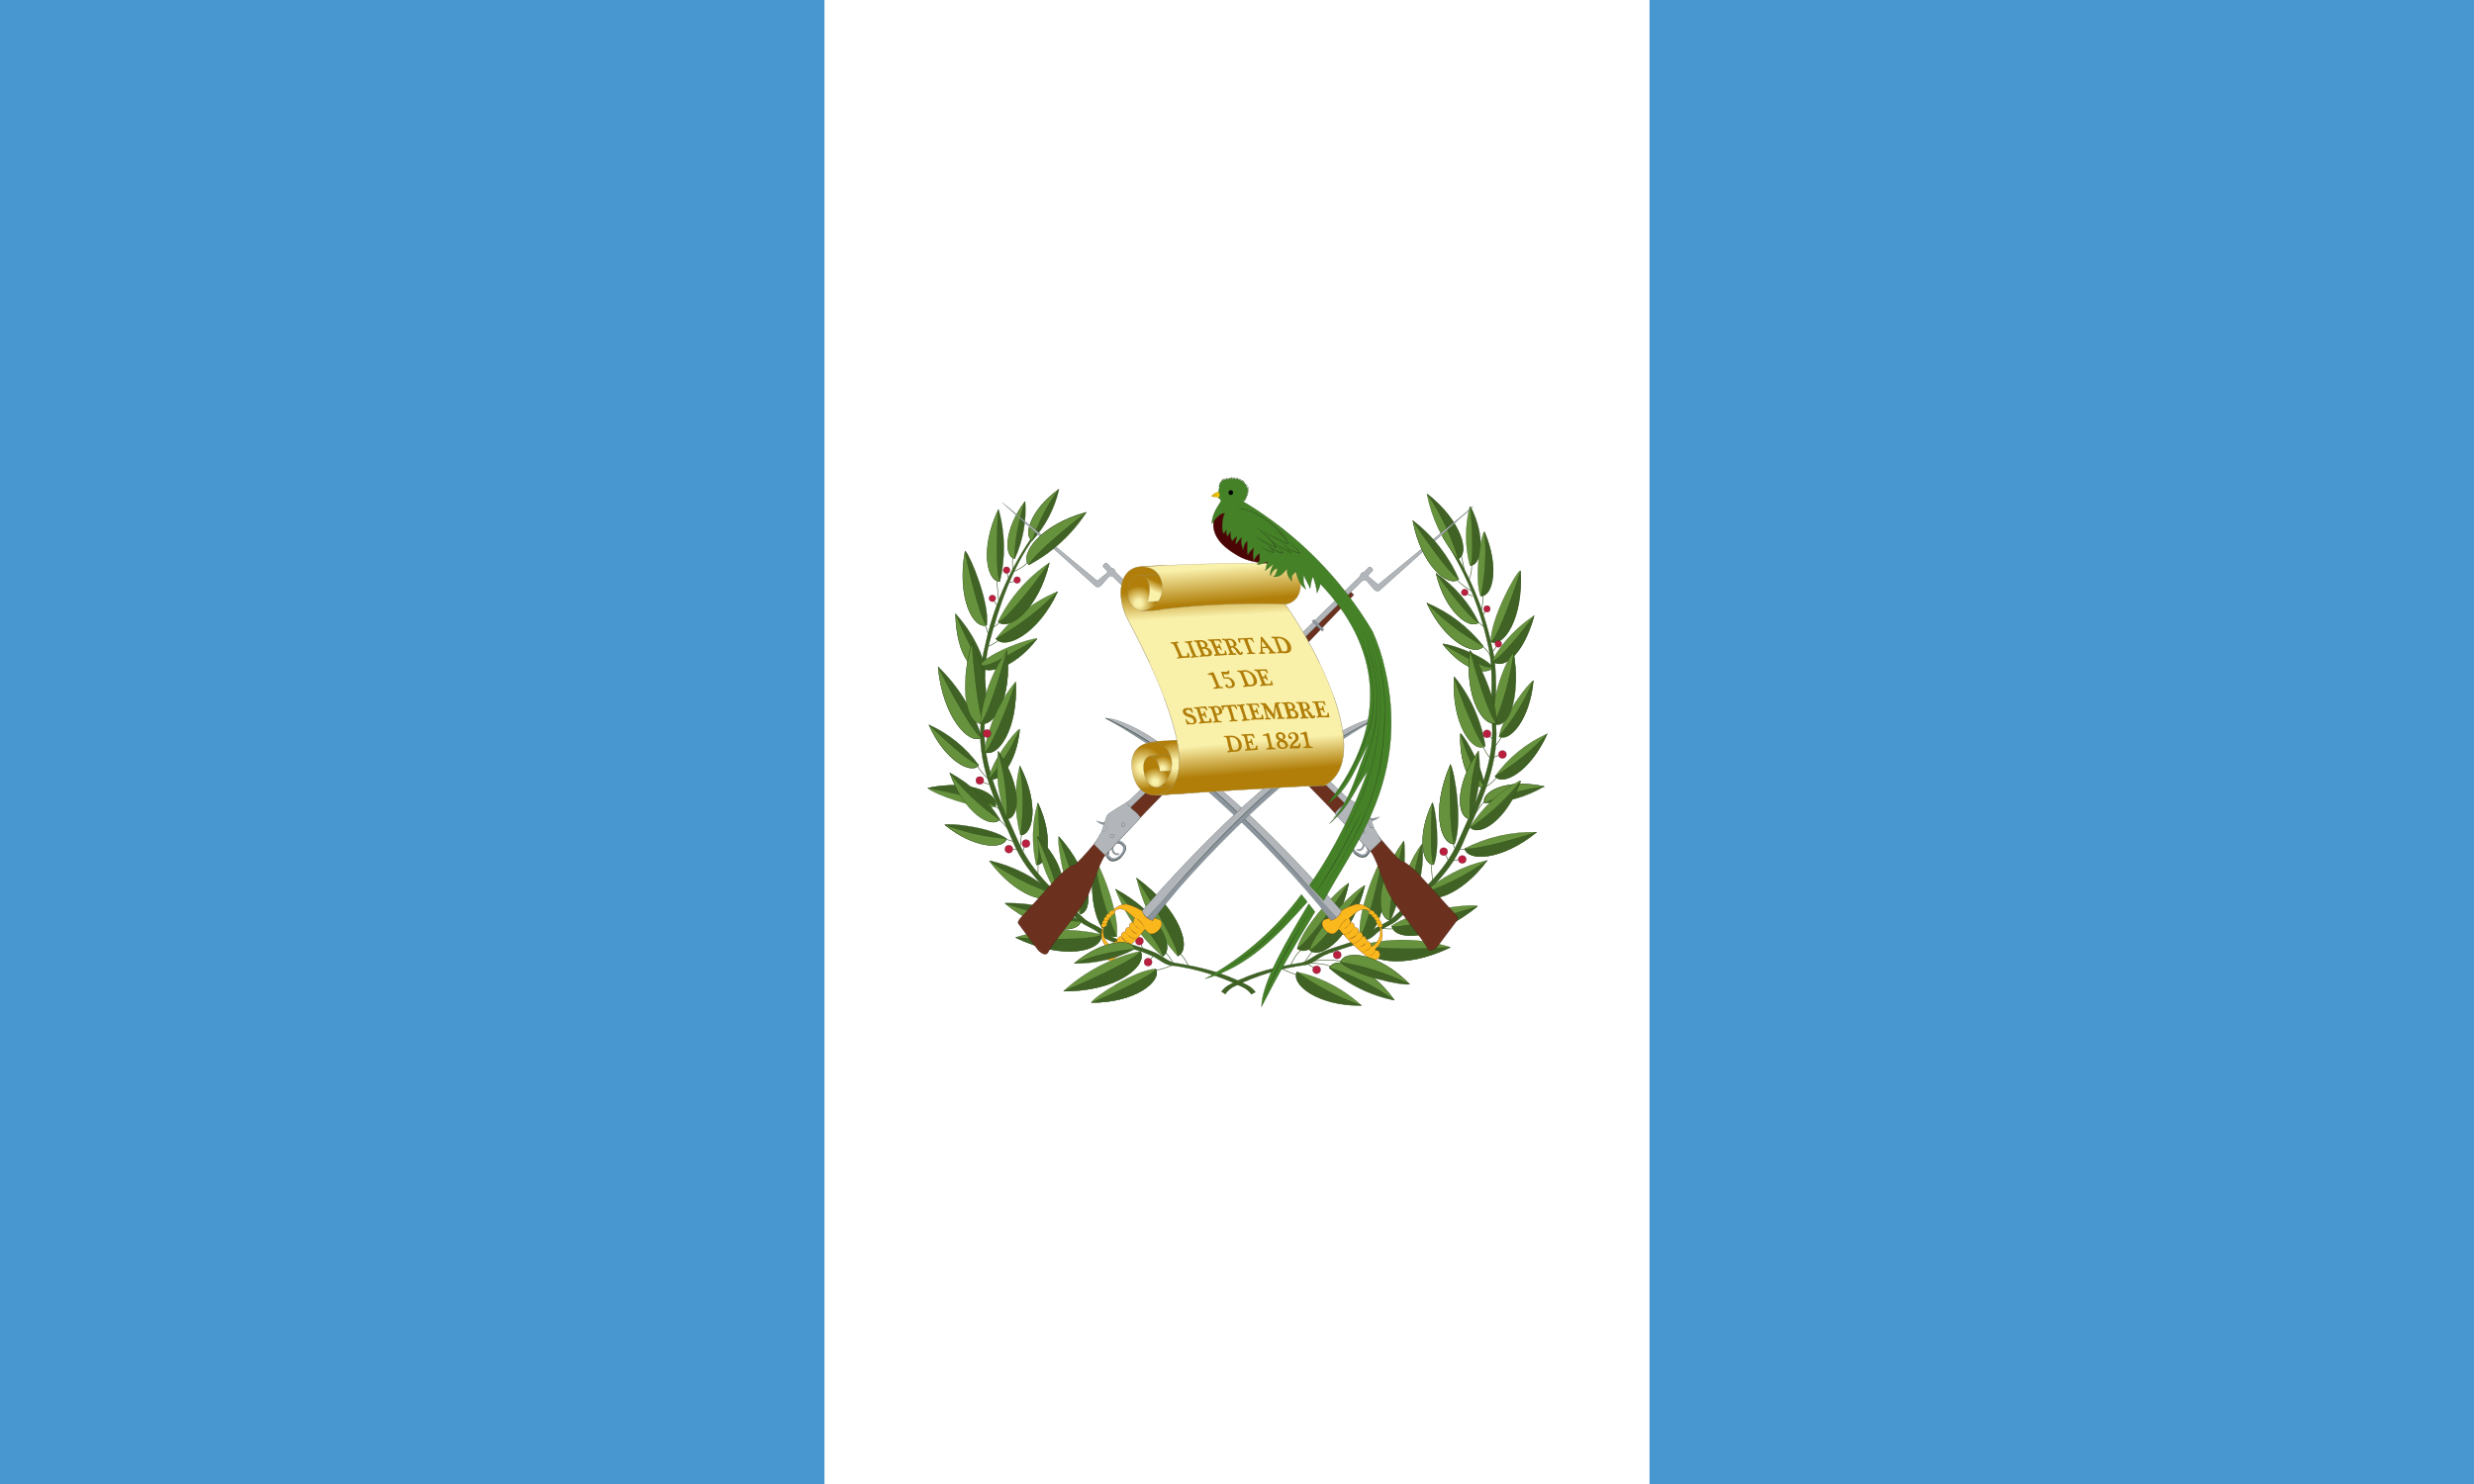 <?xml version="1.0" encoding="utf-8"?>
<!-- Generator: Adobe Illustrator 24.0.1, SVG Export Plug-In . SVG Version: 6.00 Build 0)  -->
<svg version="1.1" id="flag-icons-gt" xmlns="http://www.w3.org/2000/svg" xmlns:xlink="http://www.w3.org/1999/xlink" x="0px"
	 y="0px" viewBox="0 0 800 480" style="enable-background:new 0 0 800 480;" xml:space="preserve">
<style type="text/css">
	.st0{fill:#4997D0;}
	.st1{fill:#FFFFFF;}
	.st2{fill:none;stroke:#24420E;stroke-width:0.254;stroke-miterlimit:1.778;}
	.st3{fill:#406325;stroke:#24420E;stroke-width:0.127;stroke-miterlimit:1.778;}
	.st4{fill:#67923D;stroke:#24420E;stroke-width:0.127;stroke-miterlimit:1.778;}
	.st5{fill:#BA1F3E;stroke:#511124;stroke-width:0.127;stroke-miterlimit:1.778;}
	.st6{fill:#8C959D;stroke:#485654;stroke-width:6.352280e-02;stroke-miterlimit:1.778;}
	.st7{fill:#8C959D;}
	.st8{fill:#485654;}
	.st9{fill:#6C301E;stroke:#351710;stroke-width:0.127;stroke-linejoin:round;stroke-miterlimit:1.778;}
	.st10{fill:#B2B6BA;stroke:#485654;stroke-width:0.127;stroke-miterlimit:1.778;}
	.st11{fill:none;stroke:#485654;stroke-width:0.127;stroke-miterlimit:1.778;}
	.st12{fill:#FAB81C;stroke:#6C301E;stroke-width:0.127;stroke-miterlimit:1.778;}
	.st13{fill:#FAB81C;stroke:#6C301E;stroke-width:6.352280e-02;stroke-miterlimit:1.778;}
	.st14{fill:#FAB81C;}
	.st15{fill:#6C301E;}
	.st16{fill:#8C959D;stroke:#485654;stroke-width:6.352279e-02;stroke-miterlimit:1.778;}
	.st17{fill:#FAB81C;stroke:#6C301E;stroke-width:6.352279e-02;stroke-miterlimit:1.778;}
	.st18{fill:url(#SVGID_1_);stroke:#999270;stroke-width:0.127;stroke-miterlimit:1.778;}
	.st19{fill:url(#SVGID_2_);stroke:#999270;stroke-width:0.127;stroke-miterlimit:1.778;}
	.st20{fill:url(#SVGID_3_);stroke:#999270;stroke-width:0.127;stroke-miterlimit:1.778;}
	.st21{fill:url(#SVGID_4_);stroke:#999270;stroke-width:0.127;stroke-miterlimit:1.778;}
	.st22{fill:#F9F0AA;stroke:#999270;stroke-width:0.127;stroke-miterlimit:1.778;}
	.st23{fill:url(#SVGID_5_);stroke:#999270;stroke-width:0.127;stroke-miterlimit:1.778;}
	.st24{fill:url(#SVGID_6_);stroke:#999270;stroke-width:0.127;stroke-miterlimit:1.778;}
	.st25{fill:url(#SVGID_7_);stroke:#999270;stroke-width:0.127;stroke-miterlimit:1.778;}
	.st26{fill:url(#SVGID_8_);stroke:#999270;stroke-width:0.127;stroke-miterlimit:1.778;}
	.st27{fill:url(#SVGID_9_);stroke:#999270;stroke-width:0.127;stroke-miterlimit:1.778;}
	.st28{fill:#B07E09;}
	.st29{fill:url(#SVGID_10_);stroke:#4C0505;stroke-width:0.127;stroke-miterlimit:1.778;}
	.st30{fill:#448127;stroke:#34541F;stroke-width:0.127;stroke-miterlimit:1.778;}
	.st31{fill:#EAC102;stroke:#A08307;stroke-width:0.127;stroke-miterlimit:1.778;}
	.st32{fill:#A08307;}
	.st33{stroke:#000000;stroke-width:6.352280e-02;stroke-miterlimit:1.778;}
	.st34{fill:url(#SVGID_11_);}
	.st35{fill:#34541F;}
	.st36{fill:#448127;}
</style>
<path class="st0" d="M0,0h800v480H0V0z"/>
<path class="st1" d="M266.6,0h266.8v480H266.6V0z"/>
<g transform="translate(0 40) scale(.667)">
	<g>
		<path class="st2" d="M560.1,410.6c3.9-0.6,6-1.7,8.6-2.6 M572,402.3c1.9,1.9,3.3,4.1,4.3,6.6 M564.7,401.6c1.8,1.7,3.2,3.8,4.3,6
			 M498.3,212.3c-1.4,2.3-4.4,3.9-6.9,4.9 M491,216.9c0-2-0.4-4.3,0-6.3 M488.1,217.8l1,2.9 M492,222l-2.9,0.4 M483.4,221.2
			c0,3.7,0.6,8,0.9,11.3 M481.7,231.1c0.6,1.1,1.3,2,2.3,2.7 M477.4,242.9c0.7,1.4,1.4,3.1,1.9,5.7 M484.5,242.1l-2.9,2.1
			 M484.1,250.5c-1.4,1.3-3.1,2.1-5,3 M473.7,311.2c1.5,2.6,3.4,4.9,5.7,6.7 M480.2,320.4c-1.5-0.2-3-0.7-4.3-1.4 M482.3,331.1
			l2.4,1.4 M484.1,337.4c1.7,1.1,3.6,3.3,5.3,5.6 M487.4,347c2,0.4,3.6,1,4.6,1.4 M490.5,352h2.9 M495.3,344.4l-0.7,6 M496,352.7
			l0.6-2.3 M503.3,359l-0.1,4.6 M559.1,403.6l-1.7,2.1 M554,400l-1-2.4"/>
		<g>
			<path class="st3" d="M608.7,421.3c-1.1-1.9-2.9-3-4.7-3.9c-11-5.7-22-8.4-34.3-10.4c-3-0.4-5.9-3.1-8.9-4.6
				c-7.1-3.3-15-4.6-21.9-8.1c-1.1-0.6-2-1.3-2.9-2.1c-2.9-3.1-7.9-4.1-10.9-7.1c-12-11.1-24.6-21.4-31.2-36.4
				c-8-18.2-17.9-36.9-16.6-57.6c0.9-12.9-1-26.2,2.1-38.6c4.9-18.4,10.9-36.6,22-51.9l-1.9,1.1c-10.6,15.7-18.1,33.3-22,51.9
				c-3.3,12.4-1.4,25.7-2.1,38.6c-1.4,20.7,8.6,39.4,16.4,57.6c6.6,14.9,19.3,25.3,31.2,36.6c3.1,2.9,8,3.9,10.9,7.1
				c0.9,0.8,1.8,1.6,2.9,2.1c7,3.4,14.9,4.7,22,8.1c2.9,1.4,5.7,4,8.6,4.4c12,1.5,23.7,5.1,34.6,10.4c1.9,0.8,3.5,2.1,4.7,3.7
				l1.9-1.1"/>
			<g>
				<path class="st4" d="M494.7,345c-2.9-11-3-22.5-0.3-33.6C504,330,500.8,345.3,494.7,345z M560.3,409.9
					c-10.1,0.6-29.4,13.3-31.3,16.3C550.6,426.3,563.3,415.7,560.3,409.9z M571,403.7c-9.8-10.7-16.7-23.8-20-37.9
					C572.4,381.3,578,400.6,571,403.7z"/>
				<path class="st4" d="M563.7,403.8c-10.3-8.7-18.2-19.9-22.9-32.6C562.7,383,569.9,400.1,563.7,403.8z M541.4,394.1
					c1.4-11.1-8-34.6-10.7-37.2c-4.3,23.6,4.3,39.4,10.9,37.2H541.4z M502.4,359.4c-2.3-9.9-2.1-20.2,0.7-30
					C511,346.1,507.8,359.7,502.4,359.4z M482.8,249.8c7.8-10.1,18.2-18,30-22.9C503.3,247.8,487.1,255.4,482.8,249.8z"/>
				<path class="st4" d="M483.8,241.6c5.7-11.5,14.2-21.4,24.9-28.6C503.4,235.5,489.1,246.2,483.8,241.6z M523.7,383.4
					c-7.1-8.9-11.4-34.2-10.4-37.7c16,17.9,17.2,36,10.3,37.7H523.7z M482.7,331.2c-10,1.6-30.6-6.6-32.9-9
					C470.7,317.7,484.7,325.1,482.7,331.2z M479.5,317.4c1.1-7.9,12.3-22.6,14.7-23.7C492.8,310.8,483.7,320.2,479.5,317.4z
					 M552.9,401.3c-13.9,3.1-26.8,9.8-37.3,19.4C541.3,420.9,556.6,408.3,552.9,401.3z"/>
			</g>
			<g>
				<path class="st3" d="M494.8,344.8c6,0.3,9.1-14.9-0.4-33.4C496.2,322.4,496.3,333.7,494.8,344.8z M510.8,373.4
					c-8.8-7.9-19.5-13.4-31-16C492.5,374.7,508.3,379,510.8,373.4z M476,297.7c-4.1-13-11.3-24.8-21.2-34.3
					C457,287.9,470,301.5,476,297.7z M488,346.7c-7.1-5.3-27.2-7.7-30-6.7C472.5,351.7,486.8,352,488,346.7z M474.5,311.1
					c-6.2-8.5-14.5-15.3-24.2-19.6C458.2,309.2,471.2,315.8,474.5,311.1z M478.4,243.2c1.4-10.9-7.9-33.4-10.4-36
					C463.8,230.1,472.1,245.3,478.4,243.2z M484.8,221.8c2.7-11.4,2.5-23.4-0.7-34.7c-9.1,19.3-5.4,35.2,0.7,34.9V221.8z"/>
				<path class="st3" d="M492,210.9c3.9-8.7,5.7-18.2,5-27.7C486.7,197,487,210.2,492,210.9z M500.5,202.2
					c6.3-7.1,10.8-15.6,12.9-24.9C499.5,187.3,496,199.9,500.5,202.2z M477.7,263.9c0,1.3-1.4-11.7-14.4-26.2
					c0.6,21.2,8.9,29.2,14.3,26.2H477.7z M524.1,386.6c-11.4-5.9-24.1-8.9-36.9-8.6C505.3,392.8,522.8,393.1,524.1,386.6z
					 M541.3,394c-6.4,2.3-14.9-13.4-10.7-37c1.9,12.8,5.5,25.3,10.7,37.2V394z M560.4,410c2.9,5.7-9.7,16.3-31.2,16.2
					c17.2-7.1,30.3-14.1,31-16.2H560.4z M570.9,403.6c7.1-3.3,1.6-22.2-20-37.7C563.1,384.7,571.6,401,570.9,403.6z"/>
				<path class="st3" d="M563.7,403.7c6-3.9-1-20.7-22.9-32.4C554.4,387.3,564,401.3,563.7,403.7z M502.5,359.4
					c5.3,0.3,8.6-13.3,0.7-30C504.3,345.1,503.8,358,502.5,359.4z M482.8,249.6c4.3,5.7,20-1.9,29.9-22.7
					c-8.8,9-18.9,16.7-29.9,22.9L482.8,249.6L482.8,249.6z"/>
				<path class="st3" d="M484.1,241.6c5.1,4.6,19.3-6.1,24.6-28.6C497.3,229.2,486.4,241.3,484.1,241.6z M523.7,383.3
					c6.7-1.6,5.7-19.7-10.4-37.6C520.4,365,524.7,381.1,523.7,383.3z M482.4,331.2c2-6.1-11.9-13.4-32.6-9
					C467.4,325.4,481.3,329.4,482.4,331.2z M479.5,317.4c4.3,2.9,13.3-6.6,14.9-23.7c-3.8,8.6-8.7,16.6-14.7,23.7H479.5z
					 M552.9,401.3c3.7,7.1-11.4,19.6-37.2,19.3C536,412.3,551.9,403.8,552.9,401.3z"/>
				<path class="st3" d="M484.8,337.4c-6-9.5-14.4-17.3-24.3-22.6C467.7,334.2,480.8,342.1,484.8,337.4z"/>
			</g>
			<g>
				<path class="st4" d="M474.8,262.6c5.7-6.7,25-13.1,28-12.9C491.4,264.8,477.1,267.8,474.8,262.6z M510.5,373.4
					c-2.4,5.7-18,1.4-30.9-15.9c9.5,6.8,20,12.1,31,15.9H510.5z M475.8,297.7c-6,3.9-18.7-9.7-21-34.3
					C464.2,282.4,473.4,296.9,475.8,297.7z M487.8,346.7c-1,5.3-15.3,5.1-29.7-6.7C467.6,343.6,477.6,345.9,487.8,346.7z
					 M474.4,310.9c-3.4,4.7-16.2-1.7-24-19.4C462.1,302.9,472.5,311.1,474.4,310.9z M478.2,243.1c-6.3,2.3-14.4-12.9-10.4-35.7
					C471.7,226.6,476.4,241.9,478.2,243.1z M484.7,221.8c-6.1,0.4-9.9-15.4-0.7-34.7C482.8,205.3,483.3,220.2,484.7,221.8z
					 M491.8,210.9c-4.9-0.9-5.3-13.9,5.1-27.7C493.9,192.1,492.1,201.5,491.8,210.9z M500.4,202.2c-4.4-2.4-1-14.9,12.9-24.9
					C507.8,184.9,503.4,193.3,500.4,202.2z"/>
				<path class="st4" d="M477.5,263.9c-5.6,3-13.7-5-14.3-26.2C470.4,254.5,475.5,263.2,477.5,263.9z M524,386.6
					c-1.3,6.6-18.7,6.3-36.7-8.4C506.1,384.3,522,387.7,524,386.6z M512.3,373c-5.4-8.2-8.6-17.6-9.4-27.4
					c12.9,12.4,14.6,25.9,9.7,27.4H512.3z M488.3,337.2c-4.3-10.4-5.8-21.7-4.3-32.9C495.8,321.4,494.4,336.8,488.3,337.2z
					 M484.4,337.4c-3.9,4.7-17-3-24-22.6C467.2,323.5,475.3,331.1,484.4,337.4z"/>
			</g>
			<g>
				<path class="st3" d="M474.8,262.6c2.3,5.1,16.3,2.1,27.9-12.7C485.5,259.6,478.8,263.9,474.8,262.6z M488.1,337
					c6.1-0.4,7.6-15.7-4.3-32.6c3.2,10.6,4.6,21.7,4.3,32.7V337z M512.4,373c4.9-1.4,3.1-15-9.6-27.4
					C509.1,359.4,513.1,371.3,512.4,373z"/>
				<path class="st3" d="M477.4,288.1c2-12.5-0.2-25.4-6.1-36.6C464.5,273.5,471,289.5,477.4,288.1z"/>
			</g>
			<path class="st4" d="M477.1,290.9c-8.6,1.9-12.4-17.2-5.9-38.7c1.4,19.3,4,37.3,5.7,38.6L477.1,290.9z"/>
			<path class="st4" d="M475.2,290.8c1.3-12.7,5.7-24.8,12.9-35.3C491,278.1,481.7,293.1,475.2,290.8z"/>
			<path class="st3" d="M475.4,290.7c6.3,2.3,15.6-12.6,12.7-35.2C483.1,274.5,477.4,289.5,475.4,290.7z"/>
			<path class="st4" d="M477.2,304.5c2-12.4,7.2-24.1,15.2-33.9C493.5,293.8,483.4,307.7,477.2,304.5z"/>
			<path class="st3" d="M477.4,304.7c6,3.1,16.2-10.4,15-33.6C486.1,289.4,479.5,303.8,477.4,304.7z"/>
		</g>
		<g>
			<circle class="st5" cx="481.1" cy="230.2" r="1.6"/>
			<circle class="st5" cx="493.1" cy="221.3" r="1.6"/>
			<circle class="st5" cx="488" cy="216.5" r="1.6"/>
			<circle class="st5" cx="475" cy="318.5" r="1.9"/>
			<circle class="st5" cx="478.5" cy="295.7" r="1.9"/>
			<circle class="st5" cx="497.4" cy="349.1" r="1.9"/>
			<circle class="st5" cx="489.1" cy="351.8" r="1.9"/>
			<circle class="st5" cx="552.4" cy="396.4" r="1.9"/>
			<circle class="st5" cx="556.6" cy="406.6" r="1.9"/>
		</g>
	</g>
	<g>
		<path class="st2" d="M715.9,241.2c1,0.9,1.7,1.1,3.3,2.7 M709.8,216.8c0-1.9-0.9-5.1-1.3-7.1 M713.5,213.9c0,2.9-0.4,5.4-1.6,7.9
			 M705.9,221c2.6,2.3,5,4.3,7.6,5.6 M718.9,228.3c0.1,2.9-0.1,5.7-1,8.6 M718.5,239.1l1.9-3.3 M717.6,253.2c2,0.4,4,2.9,5,5
			 M723.4,256.4l2.3-3.1 M728.1,297.2c-1,1.7-2.1,3.3-3.4,4.9 M718.9,302.1c1.1,2,2.3,4.3,3.7,5.7 M726.2,316.2
			c-1.7,2.4-3.9,4.3-6.4,5.7 M720.1,328.4c-1.6,1.1-3.6,4.3-5.3,6.7 M726.8,306.2l-3,1.3 M721.8,296.8l1.9,1.6 M710.4,351.8h-3.1
			 M704.4,349.3l1,2.3 M694.2,358.8c-0.3,2.7,0,5.3,0.3,8 M700.6,354l1.4,3.1 M707.6,356.8l-3.6,0.7 M659.9,393.6l-1.4,2.6
			 M675.6,390.4c-2.1,0.3-4,0-5.9-0.3 M661.9,398.7c-1.4-0.6-2.8-1-4.3-1.4 M636.8,401.1c-1.4,1-2.9,3.4-4.4,5.7 M631.5,400.4
			c-3.4,1.9-4.4,5.3-6.3,8.3 M629.2,412.9c-2.6-0.8-5.1-1.8-7.6-2.9 M645.5,408.9c-3.3-1.7-6.7-1.4-10.1-2 M650.8,406.3
			c-5.3-1-10-0.9-14.7-0.1 M647.2,402.4l-2-0.9 M637.2,409.4l-3.3-1.9 M716.8,337.2c-1.9,1.1-3.7,3.3-5.4,5.6 M713.9,229.1l-3-1.1"
			/>
		<g>
			<path class="st3" d="M592,421.1c1.2-1.7,2.8-3,4.7-3.9c11-5.7,22-8.3,34.3-10.3c3-0.6,5.9-3.3,8.9-4.6c7.1-3.4,15-4.7,21.9-8.1
				c1.1-0.6,2-1.4,2.9-2.3c2.9-3.1,7.9-4.1,10.9-7.1c12-11.1,24.6-21.4,31.2-36.4c8-18.2,17.9-36.9,16.6-57.5
				c-0.9-13.1,1-26.3-2.1-38.6c-4-18.6-11.4-36.2-22-52l1.9,1.1c10.6,15.7,18.1,33.3,22,51.9c3.3,12.4,1.4,25.7,2.1,38.7
				c1.4,20.6-8.6,39.3-16.4,57.6c-6.6,14.9-19.3,25.2-31.2,36.4c-3.1,2.9-8,3.9-10.9,7.1c-0.9,0.8-1.8,1.6-2.9,2.1
				c-7,3.6-14.9,4.9-22,8.1c-2.9,1.4-5.7,4-8.6,4.6c-12,1.5-23.7,5-34.6,10.3c-1.9,0.8-3.5,2.2-4.7,3.9l-1.9-1.3"/>
			<g>
				<path class="st3" d="M705.2,349.3c4-10.6,0-35.4-2-38.6C693.6,332.7,698.4,350.1,705.2,349.3z"/>
				<path class="st3" d="M695.1,359.3c3.3-8,0.9-27.6-0.6-30C686.5,346,689.8,359.7,695.1,359.3z M719.1,253.3
					c-7.2-9.2-16.6-16.4-27.4-20.9C700.5,251.5,715.2,258.5,719.1,253.3z"/>
				<path class="st3" d="M716.9,241.9c-4.7-9.6-11.9-17.8-20.7-23.9C700.5,236.6,712.5,245.6,716.9,241.9z M723.7,263.4
					c-5-5.9-21.7-11.4-24.3-11.1c10,12.9,22.3,15.6,24.3,11V263.4z M719.6,329.5c10.2-0.1,20.2-2.9,29-8.1
					C730.2,317.4,717.9,324.1,719.6,329.5z M719.5,321.4c0-8-9.1-24-11.4-25.7C707.2,312.8,714.9,323.5,719.5,321.4z"/>
				<path class="st3" d="M720.1,301.8c-2-12.4-7.2-24-15.1-33.7C703.8,291.2,713.9,304.9,720.1,301.8z M644.3,409.4
					c9,7.9,20,13.4,31.7,15.7c-12.6-17.6-28.7-21.6-31.6-15.7H644.3z"/>
			</g>
			<g>
				<path class="st4" d="M705.2,349c-7,0.9-11.6-16.3-2-38.3C702.5,331,703.5,347.4,705.2,349z M628.9,411.4
					c11.6,2.6,22.4,8.2,31.2,16.3C638.6,427.9,625.7,417.3,628.9,411.4L628.9,411.4z M628.9,400c2.9-11.4,21.4-30.3,25-31.6
					c-5.1,24.4-19.6,36.4-25,31.7V400z M659.3,394c-1.4-11.1,8-34.6,10.7-37.2C674.3,380.4,665.8,396.3,659.3,394z M689.9,373.3
					c8.8-7.9,19.5-13.4,31-16C708.2,374.5,692.5,378.8,689.9,373.3z M726.8,297.1c1.4-9,13.9-25.6,16.6-27
					c-1.7,19.4-11.9,30-16.6,27.2V297.1z"/>
				<path class="st4" d="M710.1,351.5c10.8-5.5,22.8-8.2,34.9-7.9C728.1,357.5,711.4,357.7,710.1,351.5z M724.8,316.5
					c6.5-9,15.2-16.1,25.3-20.6C741.8,314.5,728.2,321.4,724.8,316.5z M722.7,251.3c0-10.9,11.4-32.4,14.3-34.6
					C738.5,239.8,728.8,254.2,722.7,251.3z M712.6,214.2c-2.4-9.4-2.4-19.2,0-28.6C720.5,201.3,717.9,214.5,712.6,214.2z
					 M706.8,211.2c-7.6-9.1-12.7-20-15-31.6C708.7,192.9,712.4,208.8,706.8,211.2L706.8,211.2z"/>
				<path class="st4" d="M723.4,260.5c-0.4,1.3,4.3-11,20.3-21.9C737.9,259.1,727.9,264.8,723.4,260.5z M674.6,389.1
					c10-7.4,37.9-11,41.7-9.7c-20.3,16.9-40.3,17.2-41.7,9.6V389.1z M695.1,359.3c-5.3,0.3-8.6-13.3-0.7-30
					C693.4,345,693.8,357.8,695.1,359.3z M719.2,253.5c-3.9,5-18.6-1.9-27.4-21c8,8.3,17.3,15.4,27.4,20.9V253.5z M716.8,241.9
					c-4.4,3.7-16.2-5.1-20.6-23.9C705.8,231.5,714.8,241.6,716.8,241.9z M723.7,263.4c-2,4.6-14.1,1.9-24.2-11
					C714.4,260.8,720.2,264.5,723.7,263.4L723.7,263.4z M719.9,329.4c-1.9-5.3,10.4-11.9,28.9-7.9
					C738.8,322.7,729.1,325.3,719.9,329.4z M719.4,321.4c-4.6,2.1-12.1-8.4-11.4-25.6c2.6,9.1,6.4,17.7,11.4,25.7V321.4z"/>
				<path class="st4" d="M719.9,302.1c-6,3.1-16.2-10.6-15-33.6C711.2,286.8,717.8,301.2,719.9,302.1z M644.6,409.3
					c2.9-5.7,18.7-1.9,31.4,15.7C666.4,418.2,655.8,412.9,644.6,409.3z"/>
			</g>
			<g>
				<path class="st3" d="M659.3,393.8c6.6,2.3,15-13.4,10.9-37c-4,20-8.9,35.9-10.9,37.2V393.8z"/>
				<path class="st3" d="M674.1,386.4c5.4-12.1,7.7-25.4,6.6-38.6C666.3,367.3,667.2,385.4,674.1,386.4z M628.7,411.3
					c-2.9,5.9,9.6,16.4,31.2,16.2C648.8,423.7,638.2,418.2,628.7,411.3L628.7,411.3z M629,399.8c5.4,4.7,19.7-7.1,24.9-31.6
					c-11.6,17.7-22.4,31.2-24.9,31.4V399.8z M690.1,373.1c2.6,5.7,18.2,1.4,31-15.9C711.6,364,701.1,369.4,690.1,373.1z
					 M726.9,296.9c4.7,3,14.7-7.6,16.4-26.9C739.3,279.8,733.7,288.8,726.9,296.9z M710.1,351.5c1.3,6.3,17.7,6,34.7-7.9
					C726.9,349.4,711.9,352.5,710.1,351.5z M724.8,316.4c3.6,4.9,17-2,25.3-20.6C742.8,303.9,734.2,310.8,724.8,316.4z M722.9,251.2
					c6.1,2.9,15.7-11.4,14.3-34.3C731.2,235.5,725.1,250.2,722.9,251.2z M712.9,214.2c5.1,0.1,7.9-12.9,0-28.6
					C714.2,200.6,714.1,212.9,712.9,214.2z M706.9,211c5.7-2.4,2-18.2-14.9-31.4C698.6,189.3,703.6,199.9,706.9,211z M723.5,260.6
					c4.6,4.3,14.6-1.4,20.3-22C732.7,253.1,725.7,260.4,723.5,260.6z M674.9,389.1c1.4,7.4,21.3,7.1,41.4-9.6
					C695.1,386.4,677.2,390.4,674.9,389.1z"/>
				<path class="st3" d="M684.5,378.1c4.1-9,5.9-18.9,5.1-28.7c-10.7,14.3-10.3,27.9-5.1,28.6V378.1z M712.5,337.1
					c4.3-10.4,5.8-21.7,4.3-32.9C704.9,321.2,706.4,336.7,712.5,337.1z"/>
			</g>
			<path class="st4" d="M674.1,386.3c-6.9-0.9-7.6-19,6.4-38.3C675.3,367.7,672.8,384.3,674.1,386.3z M724.4,288.7
				c-1.4-11,5.7-28.7,9.4-32.2c3.6,20.6-3.9,34.3-9.6,32.2H724.4z M684.3,378c-5.1-0.7-5.6-14.3,5-28.6
				C686.2,358.6,684.6,368.3,684.3,378z M717.8,229.1c-3.1-8.6,0-28.6,1.7-31.2C727.1,215.3,723.2,229.5,717.8,229.1z M634.8,400.7
				c3.6-11.4,23.2-30,26.9-31.3c-6.1,24.9-21.4,36.4-26.9,31.4V400.7z M712.6,341.2c6-9.5,14.4-17.3,24.3-22.6
				C729.8,338.1,716.5,346,712.6,341.2z M712.5,337c-6.1-0.6-7.6-15.7,4.3-32.7C713.6,314.8,712.2,325.9,712.5,337z"/>
			<path class="st3" d="M724.4,291.2c7.4,2.7,12.9-14,9.4-34.2C732.1,268.8,729,280.3,724.4,291.2L724.4,291.2z"/>
			<path class="st3" d="M725.5,290.7c0.7-10.7-10-32.9-12.9-35.3C709.8,277.9,719.1,292.9,725.5,290.7z M718.1,228.9
				c5.4,0.6,9.1-13.4,1.6-31c1,10.4,0.4,20.8-1.7,31H718.1z M635,400.6c5.4,5.1,20.6-6.3,26.7-31.2C649.2,387,637.5,400.3,635,400.6
				L635,400.6z M713.1,341.2c4,4.7,17.2-3,24.3-22.6C730.4,327.4,722.3,335,713.1,341.2z"/>
			<path class="st4" d="M725.4,290.5c-6.4,2.4-15.6-12.4-12.7-35C717.6,274.4,723.4,289.4,725.4,290.5z"/>
		</g>
		<g>
			<circle class="st5" cx="720.9" cy="235.3" r="1.6"/>
			<circle class="st5" cx="726.4" cy="252.3" r="1.6"/>
			<circle class="st5" cx="728.4" cy="305.9" r="1.9"/>
			<circle class="st5" cx="720.9" cy="295.9" r="1.9"/>
			<circle class="st5" cx="699.9" cy="353" r="1.9"/>
			<circle class="st5" cx="708.9" cy="356.8" r="1.9"/>
			<circle class="st5" cx="648.3" cy="403.1" r="1.9"/>
			<circle class="st5" cx="638.3" cy="410.3" r="1.9"/>
			<circle class="st5" cx="710.1" cy="227.3" r="1.6"/>
		</g>
	</g>
	<g>
		<path class="st4" d="M534.3,393.3c-13.8-3.3-28.3-2.9-41.9,1.3c23.3,11.4,42.2,6.6,41.7-1.4L534.3,393.3z M661.5,398
			c13.8-3.3,28.2-2.8,41.7,1.4c-23.3,11.3-42.3,6.4-41.9-1.4H661.5z"/>
		<path class="st3" d="M534,393.4c0.4,7.9-18.3,12.7-41.6,1.3c21.9,1.4,39.7,0.6,41.4-1.4L534,393.4z M661.6,398.1
			c-0.4,7.9,18.3,12.7,41.4,1.3c-21.7,1.4-39.6,0.6-41.4-1.4V398.1z"/>
	</g>
	<g>
		<g>
			<g id="b">
				<path class="st6" d="M539,351.7c-0.3,1.4,1.1,3.3,2.9,2.9c0.7,0,1-0.7,0.3-0.7c-0.6,0.1-1.3,0-1.7-0.4c-0.8-0.7-1-1.9-0.6-2.9
					L539,351.7z"/>
				<path class="st7" d="M543.1,354.5c-1.4,1.7-3.6,2.4-4.9,1.3c-0.9-0.9-1.1-1.7-0.7-2.9l-1.4,1.9c0.5,1.1,1.3,1.9,2.3,2.6
					c1.7,0.7,4.3-0.4,5.7-2.3c1.1-1.4,2.3-3.4,1.4-5.1c-0.7-1.1-1.7-2-2.9-2.4l-1.4,1.4c0.7-0.3,1.7,0,2.4,0.6
					C545.5,351,544.4,353.1,543.1,354.5L543.1,354.5z"/>
				<path class="st8" d="M543.1,354.5c-0.4,0.6-1,1.1-1.6,1.4c-0.7,0.3-1.4,0.6-2.1,0.4c-0.4-0.1-0.7-0.2-1-0.4
					c-0.3-0.2-0.5-0.5-0.7-0.9c-0.2-0.3-0.4-0.6-0.4-1s0-0.7,0.3-1.1l0.1,0.1l-1.6,1.7c0.4,0.6,0.9,1.3,1.4,1.7l1,0.7
					c0.4,0.1,0.8,0.2,1.1,0.1c0.8,0,1.6-0.3,2.3-0.7c0.7-0.4,1.3-0.9,1.9-1.4l1.4-2c0.3-0.7,0.4-1.4,0.4-2.3c0-0.4-0.1-0.8-0.3-1.1
					c-0.2-0.3-0.4-0.6-0.7-0.9c-0.6-0.6-1.2-1.1-2-1.4h0.1l-1.4,1.6h-0.1c0.3-0.3,0.7-0.3,1.1-0.3c1.1,0.2,2,1,2.3,2
					c0.1,0.7,0,1.4-0.3,2C544.1,353.5,543.6,354,543.1,354.5L543.1,354.5z M543.1,354.5c0.6-0.4,0.9-1,1.1-1.7
					c0.3-0.6,0.4-1.4,0.3-2c-0.3-0.6-0.7-1.1-1.3-1.4c-0.6-0.4-1.4-0.6-1.9-0.3h-0.1l1.4-1.7c1.2,0.4,2.2,1.2,2.9,2.3
					c0.3,0.4,0.4,0.9,0.4,1.4c0,0.7-0.1,1.4-0.6,2.3c-0.4,0.7-0.9,1.4-1.4,2c-0.4,0.7-1.1,1.1-1.9,1.6c-0.7,0.4-1.4,0.7-2.4,0.7
					c-0.4,0-0.8,0-1.1-0.1c-0.4-0.2-0.8-0.4-1.1-0.7c-0.6-0.6-1.1-1.3-1.4-2l1.4-1.9h0.3l-0.1,1.1c0,0.3,0,0.7,0.3,1l0.7,0.7
					l0.9,0.4c0.7,0.1,1.4,0,2.1-0.4C542.1,355.5,542.7,355.1,543.1,354.5L543.1,354.5z"/>
				<path class="st9" d="M654.6,227.3l-57.3,56.5l-58.7,56l-6.6,7.7c-2.9,3.3-6.3,7.6-10.3,11.4c-0.6,0.9-1.6,0.6-2.4,1.1
					c-2.7,1.7-5.1,3.8-7.1,6.1l-17.6,19.3c-1,1.3-1.4,2-0.6,2.9l9.4,12.6c1.7,1.7,3.7,2.6,4.6,1.1c4.4-7.9,15.7-19.7,20-29
					c2.4-5.7,5.6-15.9,7.9-18.3c2.9-3.1,10.1-11.1,16.9-18.2l1.4-1.4l1.3-1.4c33.6-34.3,72.5-75.9,100.8-105.2l-1.4-1.4L654.6,227.3
					z"/>
				<path class="st6" d="M535.5,340c-1.7,0-2.9-1-4.1-2c1.7,0.6,3.4,1.1,5,0.6L535.5,340z"/>
				<path class="st10" d="M714.3,185.6L668.8,223c-0.4,0.6-0.9,0.4-1.3,0l-4.1-3.4v-0.8l2-2c0.3-0.3,0-0.4-0.1-0.9l-0.9-0.9
					c-0.4-0.1-0.7,0-1,0.3l-2,2.1c-1,0-1.9,0.9-2,2c-27.4,26.7-51.2,50.6-78.5,76.9l-32.3,30.9c-1.1,1.4-6.1,4.1-9.4,6.3
					c-1,0.5-1.9,1.3-2.6,2.1l-2.6,7.9l-3.6,6c3.3,3.4,3.1,3.1,5.4,5.3l16-17l1.1-1.4c-0.6-0.8-1.3-1.6-2-2.3c-0.6-0.5-1.1-1-1.7-1.4
					l-0.9-0.9c-0.3-0.3,0.3-0.7,0.6-1c37.9-36.4,78.6-76.8,111.9-109.5c0.5,0.2,1,0.2,1.4,0l4,4.6c0.9,0.9,1.7,0.9,2.4,0.6
					L714.3,185.6L714.3,185.6z"/>
				<path class="st8" d="M534.3,343.2h0.7c0.3,0,0.6,0,0.9-0.1c0.7-2.3,1.4-4.6,2.1-6.9c-0.3-0.3-0.6-0.5-1-0.6c0.4,0,0.7,0.3,1,0.6
					l-1,3.4l-1,3.4c-0.3,0.2-0.6,0.3-0.9,0.3c-0.3,0-0.7-0.1-1-0.1L534.3,343.2L534.3,343.2z"/>
				<circle class="st11" cx="544.5" cy="340" r="0.9"/>
				<circle class="st11" cx="539.1" cy="345.4" r="0.9"/>
				<path class="st8" d="M548.5,331.8l-1.4-1.1c-0.4-0.4-0.8-0.7-1.1-1.1C546.9,330.2,547.8,331,548.5,331.8L548.5,331.8z"/>
				<path class="st6" d="M636,241.2l5,5l0.9-0.9l-5-4.9l-0.9,0.9V241.2z"/>
			</g>
			<g id="c">
				<path class="st10" d="M645,385.6c-28.8-39.9-65.9-73.1-108.8-97.2c5.1-0.3,16.4,5.6,21,8.6c34.2,22,63.3,51,93.8,85.5
					c-1.5,1.5-3.1,3-4.9,4.3L645,385.6L645,385.6z"/>
				<path class="st7" d="M648,385.3l-2.3,1.7c-32.9-42.3-78.8-82.8-109.6-98.8c43,19.9,79.2,59.7,111.5,96.8h0.3L648,385.3z"/>
				<path class="st8" d="M648,385.3l-2.3,1.7c-7.6-9.7-15.7-19.1-24.2-28.2c-8.4-9.1-17.1-17.8-26.2-26.2
					c-9.1-8.4-18.5-16.4-28.3-24c-4.9-3.8-10-7.4-15.2-10.9c-5.1-3.3-10.4-6.6-15.9-9.4V288c11.3,5.3,22.1,11.7,32.2,19
					c10,7.3,19.6,15.2,28.6,23.7s17.8,17.3,26.2,26.4c8.6,9.1,16.6,18.6,24.9,27.7L648,385.3z M648,385.3
					c-8.2-9.4-16.5-18.6-25-27.7c-8.4-9.1-17.1-17.9-26.2-26.4c-9-8.5-18.6-16.4-28.6-23.7c-10-7.3-20.8-13.6-32-18.9v-0.3
					c10.8,6.1,21.1,13,31,20.4c9.8,7.6,19.3,15.6,28.4,24c9.1,8.4,17.8,17.1,26.2,26.2s16.4,18.5,24,28.3l2.1-2L648,385.3z"/>
				<g>
					<path class="st12" d="M657.9,378.4c-2.7,0.7-5.2,1.8-7.6,3.3c-0.3,2-2.9,4.3-5.1,4.7l-0.7-1.1c0-0.1-0.1-0.1-0.1-0.1
						c-0.1,0-0.1,0.1-0.1,0.1c-0.3,0.1-0.6,0.3-0.9,0.4c-0.9,0-1.9,0.3-2.3,1.4c-0.6,1.4,0.6,3.3,1.7,4.4c1.4,1,2,1.4,3.4,1.4
						c1.6-0.4,2.4-1.9,2.9-2.3c5.3,6.4,9.3,10,16,15.2c3,0,4.6-1.9,3.6-4c-0.3-0.7-1.1-1.1-1.9-0.9v-0.7c3.4-3.1,5-7.1,1.3-14.1
						c-3.1-5.7-6.7-7.6-10-7.6L657.9,378.4z M666.9,385l1.4,2.9c2.1,4.3,0.3,9.4-3.4,11.1h-0.3c0.6-1-1.1-3.1-2-2.4
						c0.4-1-1-2.9-2.1-2.4c0.6-1-0.7-2.7-2-2.1c0.6-1-0.4-2.6-1.9-2.3c0.4-1.3-0.6-2.6-1.9-2.3c0-1.1-0.3-1.7-0.7-2.1
						c1.4-1.1,3.3-3,4.9-3.9c3.9-1.7,6.3,1.4,7.9,3.6L666.9,385z"/>
					<path class="st13" d="M668.5,389.6c-0.7-0.4-1.1-1.1-0.9-1.6c0.3-0.6,1-0.7,1.7-0.3c0.7,0.3,1.1,1,0.9,1.4
						C670,389.7,669.2,389.8,668.5,389.6L668.5,389.6z"/>
					<path class="st13" d="M668,388.1c-0.7-0.4-1.1-1.1-0.9-1.7c0.3-0.4,1-0.6,1.7-0.1c0.7,0.3,1.1,1,0.9,1.4
						C669.6,388.3,668.7,388.4,668,388.1L668,388.1z"/>
					<path class="st13" d="M667.2,386.4c-0.7-0.3-1.1-1-0.9-1.4c0.3-0.6,1-0.7,1.7-0.4c0.7,0.4,1.1,1.1,0.9,1.6
						C668.7,386.7,667.9,386.8,667.2,386.4L667.2,386.4z"/>
					<path class="st13" d="M666,385c-0.7-0.4-1.1-1.1-0.9-1.6c0.3-0.4,1-0.6,1.7-0.3c0.7,0.4,1.1,1.1,1,1.6
						C667.6,385.1,666.7,385.4,666,385L666,385z"/>
					<path class="st13" d="M664.6,383.6c-0.9-0.3-1.1-1.1-0.9-1.4v-0.4c0.3,0.1,1,0.3,0.9-0.1c0-0.3-0.1-0.4,0-0.3l0.9,0.3
						c0.7,0.4,1.1,1.1,0.9,1.6C666,383.8,665.3,384,664.6,383.6L664.6,383.6z"/>
				</g>
				<path class="st14" d="M649,390.7c0.9-2.6,2.9-4.9,5-5.4 M649.3,391c1.9,0.4,4.7-1.7,5.4-3.6 M651,393.1c2.3,0.6,4.7-1.7,5.7-3.4
					 M653.2,395.4c2.9,0,4.4-1.9,5.3-3.4 M655.3,397.7c2.3,0,4.6-2,5.1-3.6 M657.3,399.6c2.2,0.1,4.2-1,5.3-2.9 M659.7,401.6
					c2.3,0.1,4.3-1.3,4.9-2.6 M662.3,403.7c2.3,0,3.9-1.4,4.4-2.9"/>
				<path class="st15" d="M649,390.7c0.4-1.2,1-2.3,1.9-3.3l1.4-1.4l1.7-0.7c-0.6,0.2-1.2,0.5-1.7,0.9l-1.4,1.4
					C650.1,388.5,649.5,389.6,649,390.7L649,390.7z M649.3,391.1c0.6,0,1.1,0,1.7-0.3c0.5-0.2,1-0.5,1.4-0.9l1.4-1.1l0.9-1.4
					c-0.1,0.6-0.4,1-0.9,1.4c-0.4,0.5-0.9,0.9-1.4,1.3c-0.4,0.3-0.9,0.5-1.4,0.7C650.5,391.1,649.9,391.2,649.3,391.1z M651,393.1
					h1.7l1.4-0.9c1-0.7,1.8-1.6,2.4-2.6c-0.3,0.5-0.6,1-1,1.4c-0.4,0.5-0.8,0.9-1.3,1.3c-0.4,0.3-0.9,0.6-1.4,0.7H651V393.1z
					 M653.2,395.4c0.5,0,1.1-0.1,1.6-0.3c0.5-0.2,1-0.4,1.4-0.7c0.5-0.3,1-0.7,1.4-1.1l0.9-1.4c-0.5,1.1-1.2,2-2.1,2.7
					C655.4,395.2,654.3,395.5,653.2,395.4L653.2,395.4z M655.3,397.6c1.1-0.1,2.1-0.5,3-1.1s1.6-1.4,2.1-2.3c-0.1,0.4-0.4,1-0.9,1.4
					l-1.1,1c-0.4,0.3-0.9,0.5-1.4,0.7C656.5,397.6,655.9,397.6,655.3,397.6L655.3,397.6z M657.5,399.6c0.5-0.1,1-0.2,1.4-0.3
					c0.5-0.1,1-0.3,1.4-0.6c1-0.5,1.8-1.2,2.3-2.1l-0.9,1.4c-0.4,0.3-0.9,0.7-1.4,0.9C659.4,399.3,658.4,399.5,657.5,399.6z
					 M659.7,401.6h1.4c0.5-0.2,1-0.4,1.4-0.7l1.1-0.7c0.4-0.4,0.7-0.7,0.9-1.1c-0.2,0.4-0.4,0.8-0.7,1.1c-0.4,0.3-0.8,0.6-1.3,0.9
					C661.7,401.4,660.7,401.6,659.7,401.6L659.7,401.6z M662.3,403.7c0.5,0,1,0,1.4-0.1c0.9-0.2,1.7-0.7,2.3-1.4
					c0.3-0.4,0.5-0.7,0.7-1.1c-0.3,0.9-0.9,1.6-1.7,2.1c-0.4,0.2-0.9,0.4-1.4,0.4c-0.5,0.1-1,0.1-1.4,0L662.3,403.7z"/>
			</g>
		</g>
		<g>
			<g transform="rotate(-177.2 487 -.2)">
				<g id="b_1_">
					<path class="st16" d="M296.7-340.1c-0.5-1-0.3-2.1,0.4-2.9c0.4-0.4,1.1-0.6,1.7-0.5c0.7,0,0.4-0.7-0.3-0.7
						c-1.7-0.3-3.1,1.6-2.7,3L296.7-340.1z"/>
					<path class="st7" d="M299.8-344.3c1.4,1.4,2.6,3.5,0.8,5c-0.7,0.6-1.7,0.9-2.4,0.7l1.5,1.4c1.2-0.5,2.1-1.4,2.7-2.6
						c0.8-1.8-0.5-3.7-1.7-5.1c-1.5-1.8-4.1-2.8-5.8-2c-1,0.7-1.7,1.6-2.2,2.7l1.5,1.8c-0.5-1.1-0.2-2,0.6-2.9
						C296.1-346.5,298.3-345.9,299.8-344.3L299.8-344.3z"/>
					<path class="st8" d="M299.8-344.3c0.5,0.5,1,1,1.4,1.7c0.3,0.6,0.5,1.3,0.4,2c-0.3,1.1-1.1,1.9-2.2,2.1c-0.4,0-0.9,0-1.2-0.2
						h0.1l1.5,1.5h-0.1c0.7-0.4,1.4-0.9,1.9-1.5c0.3-0.3,0.5-0.6,0.7-0.9c0.2-0.4,0.2-0.8,0.2-1.2c0-0.9-0.2-1.6-0.5-2.3l-1.5-1.9
						c-0.6-0.5-1.2-1-1.9-1.3c-0.7-0.4-1.5-0.6-2.3-0.6c-0.4,0-0.8,0.1-1.1,0.2l-1,0.8c-0.6,0.5-0.9,1.2-1.3,1.8l1.7,1.6l-0.1,0.1
						c-0.3-0.4-0.3-0.7-0.3-1.1s0.2-0.7,0.4-1s0.4-0.6,0.7-0.9c0.3-0.2,0.6-0.4,1-0.5c0.7-0.2,1.4,0.1,2.2,0.3
						C298.8-345.3,299.4-344.8,299.8-344.3L299.8-344.3z M299.8-344.3c-0.5-0.5-1-0.9-1.6-1.2c-0.7-0.4-1.5-0.5-2.2-0.3l-0.8,0.5
						l-0.7,0.7c-0.3,0.3-0.3,0.7-0.2,1l0.2,1.1h-0.3l-1.5-1.8c0.3-0.8,0.8-1.5,1.3-2.1c0.3-0.3,0.7-0.6,1.1-0.8
						c0.4-0.1,0.7-0.2,1.1-0.2c1,0,1.7,0.2,2.5,0.6c0.7,0.4,1.5,0.8,1.9,1.5c0.6,0.6,1.1,1.2,1.5,1.9c0.5,0.8,0.6,1.5,0.7,2.3
						c0,0.6-0.1,1-0.4,1.4c-0.6,1.1-1.6,1.9-2.7,2.4l-1.5-1.6h0.1c0.4,0.3,1.3,0.1,1.8-0.4c0.6-0.3,1-0.9,1.2-1.5
						c0.1-0.6-0.1-1.4-0.4-2C300.7-343.3,300.4-343.9,299.8-344.3L299.8-344.3z"/>
					<path class="st9" d="M417.5-222.5l1.4-1.5c-29.7-27.9-70.6-67.5-105.8-100.1l-1.4-1.4l-1.5-1.4c-7.1-6.7-14.7-14.3-17.7-17.3
						c-2.4-2.3-6-12.3-8.7-17.9c-4.7-9.1-16.6-20.4-21.4-28c-0.9-1.4-2.9-0.4-4.5,1.4l-8.8,13c-0.8,0.9-0.4,1.6,0.7,2.8l18.5,18.4
						c2.2,2.3,4.7,4.2,7.4,5.8c0.9,0.5,1.9,0.2,2.5,1c4.2,3.7,7.8,7.8,10.8,10.9l6.9,7.4l61.4,53.1l60,53.6L417.5-222.5z"/>
					<path class="st16" d="M293.9-328c-1.6-0.5-3.3,0.2-5,0.8c1.2-1.1,2.3-2.1,4-2.2L293.9-328z"/>
					<path class="st10" d="M479.2-183.9l-47.5-38.6c-0.7-0.3-1.6-0.2-2.4,0.7l-3.8,4.8c-0.5-0.2-1-0.1-1.4,0.1
						C389.2-248,346.6-286.2,307-320.8c-0.3-0.3-0.9-0.7-0.6-1l0.8-0.9c0.6-0.5,1.1-1,1.6-1.5c0.7-0.7,1.3-1.5,1.9-2.4l-1.2-1.4
						l-16.8-16.2c-2.2,2.3-2.1,2-5.2,5.5l3.9,5.8l3,7.7c0.7,0.9,1.7,1.5,2.7,2c3.4,2,8.5,4.4,9.7,5.8l33.7,29.4
						c28.6,24.9,53.4,47.6,82.1,73c0.2,1.1,1.1,1.9,2.1,1.9l2.1,2c0.3,0.3,0.6,0.4,1,0.2l0.8-0.9c0.1-0.4,0.4-0.6,0.1-0.9l-2.1-1.9
						v-0.9l4-3.6c0.4-0.4,0.8-0.6,1.3-0.1l47.2,35.2L479.2-183.9z"/>
					<path class="st8" d="M291.4-332.6c0.3-0.1,0.7-0.2,1-0.2s0.6,0.1,0.9,0.2l1.2,3.4l1.2,3.4c-0.3,0.3-0.5,0.6-1,0.6
						c0.4-0.1,0.7-0.3,1-0.6c-0.9-2.2-1.7-4.5-2.5-6.7c-0.3-0.1-0.6-0.1-0.9-0.1h-0.7L291.4-332.6z"/>
					
						<ellipse transform="matrix(4.884984e-02 -0.999 0.999 4.884984e-02 616.619 -12.022)" class="st11" cx="302" cy="-329.8" rx="0.6" ry="0.6"/>
					
						<ellipse transform="matrix(4.884988e-02 -0.999 0.999 4.884988e-02 616.391 -22.661)" class="st11" cx="296.3" cy="-335" rx="0.6" ry="0.6"/>
					<path class="st8" d="M306.4-321.9c-0.7,0.9-1.6,1.7-2.5,2.4c0.3-0.4,0.7-0.8,1.1-1.2L306.4-321.9L306.4-321.9z"/>
					<path class="st16" d="M398.2-235.8l0.9,0.8l4.7-5l-0.9-0.8l-4.8,5.2L398.2-235.8z"/>
				</g>
			</g>
			<g transform="rotate(-176.6 490 -.4)">
				<g id="c_1_">
					<path class="st10" d="M398.1-381.5l1.1-1.2c1.8,1.2,3.5,2.6,5.1,4c-28.3,36.2-55.7,66.9-88.5,90.9c-4.4,3.3-15.3,9.8-20.5,9.8
						C336.7-304.7,371.7-340,398.1-381.5L398.1-381.5z"/>
					<path class="st7" d="M401-381.1h-0.3c-30,38.9-63.8,80.8-105.5,103.2c29.9-17.8,73.3-60.9,103.6-105.1l2.4,1.6L401-381.1z"/>
					<path class="st8" d="M401-381.1c-7.7,9.6-15.2,19.5-23.2,29.2c-7.8,9.6-16,18.9-24.5,27.9s-17.6,17.5-27.1,25.4
						c-9.6,7.9-20,14.9-31,20.9v-0.3c5.3-3.2,10.3-6.8,15.3-10.4c5-3.8,9.8-7.7,14.5-11.7c9.3-8.1,18.3-16.7,26.8-25.6
						s16.7-18.1,24.6-27.7c7.9-9.5,15.4-19.4,22.4-29.5l2.4,1.6L401-381.1z M401.1-381.2l-2.3-1.9c-7,10.2-14.4,20.1-22.3,29.7
						c-7.8,9.5-16,18.8-24.6,27.7c-8.6,9-17.6,17.5-27,25.7c-9.4,8-19.4,15.5-29.7,22.2v-0.3c10.9-5.9,21.3-12.8,30.8-20.7
						c9.6-7.9,18.6-16.4,27.1-25.4s16.7-18.3,24.5-27.9c7.9-9.6,15.7-19.3,23.3-29.2L401.1-381.2z"/>
					<g>
						<path class="st12" d="M411.5-375.3c3.3-0.2,6.7-2.3,9.5-8.2c3.3-7.2,1.5-11.1-2.1-14v-0.7c0.7,0.2,1.6-0.2,1.8-1
							c0.9-2.2-0.8-4-3.8-3.8c-6.4,5.5-10.2,9.3-15.1,16.1c-0.5-0.4-1.4-1.8-3-2.1c-1.4,0.1-2,0.5-3.3,1.6c-1.1,1.2-2.1,3.1-1.4,4.5
							c0.5,1.1,1.5,1.3,2.4,1.3c0.3,0.1,0.6,0.3,0.9,0.4c0,0.1,0.1,0.1,0.2,0.1s0.1-0.1,0.1-0.2l0.6-1.2c2.3,0.3,5,2.4,5.4,4.4
							C406.1-376.8,408.7-375.8,411.5-375.3L411.5-375.3z M419.8-382.2c-1.4,2.2-3.7,5.5-7.6,4c-1.6-0.8-3.6-2.5-5.1-3.6
							c0.4-0.5,0.7-1,0.6-2.2c1.3,0.2,2.2-1.1,1.7-2.4c1.4,0.2,2.3-1.4,1.7-2.4c1.3,0.5,2.5-1.3,1.9-2.3c1.2,0.4,2.5-1.6,2-2.6
							c0.9,0.7,2.5-1.6,1.9-2.5h0.3c3.8,1.5,6,6.5,4.1,10.9l-1.3,2.9L419.8-382.2z"/>
						<path class="st17" d="M421.3-386.9c0.7-0.3,1.6-0.2,1.7,0.3c0.3,0.4-0.1,1.1-0.8,1.5c-0.7,0.5-1.4,0.4-1.7-0.2
							C420.2-385.7,420.6-386.4,421.3-386.9L421.3-386.9z"/>
						<path class="st17" d="M420.9-385.4c0.7-0.3,1.6-0.2,1.7,0.3c0.3,0.4-0.1,1.1-0.8,1.5c-0.7,0.5-1.4,0.4-1.7,0
							C419.9-384.2,420.2-385,420.9-385.4L420.9-385.4z"/>
						<path class="st17" d="M420.2-383.7c0.7-0.5,1.6-0.4,1.7,0.2c0.3,0.4-0.1,1.1-0.8,1.6c-0.7,0.3-1.4,0.2-1.7-0.3
							C419.1-382.6,419.5-383.3,420.2-383.7L420.2-383.7z"/>
						<path class="st17" d="M419.1-382.2c0.7-0.5,1.6-0.2,1.9,0.2c0.2,0.4-0.2,1.2-0.9,1.6c-0.7,0.3-1.4,0.2-1.7-0.2
							C418-381,418.4-381.7,419.1-382.2L419.1-382.2z"/>
						<path class="st17" d="M417.8-380.7c0.7-0.5,1.4-0.4,1.7,0.2c0.3,0.4-0.1,1.1-0.8,1.6l-0.8,0.3c-0.1,0.2,0,0,0-0.3
							c0.1-0.4-0.6-0.3-0.9-0.1v-0.3C416.7-379.4,416.9-380.3,417.8-380.7L417.8-380.7z"/>
					</g>
					<path class="st14" d="M407.1-381.7c-2.2-0.4-4.3-2.6-5.3-5.1 M407.7-383.9c-0.8-1.8-3.8-3.8-5.6-3.2 M409.6-386.3
						c-1.1-1.7-3.7-3.8-5.9-3.1 M411.1-388.7c-0.9-1.5-2.6-3.3-5.5-3.1 M413-391c-0.7-1.5-3.1-3.4-5.3-3.3 M415-393.7
						c-1.2-1.8-3.3-2.8-5.4-2.5 M416.9-396.1c-0.6-1.3-2.7-2.6-5-2.3 M418.9-398c-0.7-1.4-2.3-2.7-4.6-2.6"/>
					<path class="st15" d="M401.8-386.9c0.5,1.1,1.2,2.1,2,3l1.5,1.3c0.5,0.3,1.1,0.6,1.8,0.8l-1.8-0.6l-1.5-1.3
						C403-384.6,402.3-385.7,401.8-386.9L401.8-386.9z M403.8-387.1c0.5,0.1,1,0.4,1.5,0.6c0.6,0.3,1.1,0.7,1.5,1.2
						c0.4,0.4,0.8,0.8,0.9,1.4l-0.9-1.4l-1.5-1.1C404.8-386.7,404.3-386.9,403.8-387.1c-0.6-0.3-1.2-0.2-1.7-0.2
						C402.6-387.4,403.2-387.4,403.8-387.1z M405.5-389.5c0.5,0.1,1,0.3,1.5,0.6c0.5,0.3,1,0.8,1.4,1.2c0.4,0.4,0.8,0.9,1.1,1.4
						c-0.7-1-1.6-1.8-2.6-2.4L405.5-389.5l-1.8,0.1L405.5-389.5z M405.7-391.8c1.1-0.2,2.2,0.1,3.2,0.7s1.8,1.5,2.3,2.6l-0.9-1.4
						c-0.4-0.4-1-0.8-1.5-1.1c-0.5-0.3-1-0.5-1.5-0.6C406.7-391.8,406.2-391.8,405.7-391.8L405.7-391.8z M407.7-394.1
						c0.6,0,1.1-0.1,1.7,0.2c0.5,0.1,1,0.4,1.5,0.6l1.2,0.9c0.5,0.4,0.8,1,0.9,1.4c-0.6-0.9-1.4-1.6-2.3-2.2
						C409.8-393.7,408.8-394.1,407.7-394.1L407.7-394.1z M412.6-395.7c0.6,0.1,1,0.5,1.5,0.8l0.9,1.4c-0.6-0.9-1.4-1.6-2.4-2
						c-0.5-0.2-1-0.4-1.5-0.5s-1-0.2-1.4-0.2C410.7-396.3,411.7-396.1,412.6-395.7z M411.9-398.3c1-0.1,2,0,2.9,0.4
						c0.5,0.2,0.9,0.5,1.3,0.8c0.3,0.3,0.6,0.7,0.8,1.1c-0.2-0.4-0.5-0.7-0.9-1.1l-1.2-0.6c-0.5-0.3-1-0.5-1.5-0.6L411.9-398.3
						L411.9-398.3z M414.2-400.5c0.5-0.1,0.9-0.1,1.4-0.1s1,0.1,1.5,0.3c0.8,0.5,1.5,1.2,1.8,2c-0.2-0.4-0.5-0.8-0.8-1.1
						c-0.6-0.7-1.5-1.1-2.4-1.3c-0.5-0.1-1-0.1-1.4-0.1L414.2-400.5z"/>
				</g>
			</g>
		</g>
	</g>
	<g>
		<path class="st3" d="M498.8,214c11.3-6,20.9-14.8,27.9-25.6C504.4,194.4,494.3,209,498.8,214L498.8,214L498.8,214z M707.2,220.8
			c-4.9-11.2-12.6-21-22.3-28.4c4,21.7,17.2,32.6,22.3,28.6V220.8z"/>
		<path class="st4" d="M498.8,214c-4.7-5,5.4-19.4,27.7-25.4C510.8,200.6,499.1,211.8,498.8,214z M707.2,220.8
			c-5.3,4.3-18.2-6.6-22.2-28.2C695.4,208.3,705.1,220.5,707.2,220.8z"/>
	</g>
	<g>
		
			<radialGradient id="SVGID_1_" cx="939.328" cy="1457.389" r="23.583" gradientTransform="matrix(0.445 0 0 0.445 135.995 -336.055)" gradientUnits="userSpaceOnUse">
			<stop  offset="0.2" style="stop-color:#F9F0AA"/>
			<stop  offset="1" style="stop-color:#B07E09"/>
		</radialGradient>
		<path class="st18" d="M560.3,325.7c0,0-8.9,1-11.3-11.1c-2.6-13,7.6-14.3,7.6-14.3s11.6-1.3,18.9-1.4l3.1,25.7L560.3,325.7
			L560.3,325.7z"/>
		
			<radialGradient id="SVGID_2_" cx="952.834" cy="1472.504" r="15.579" gradientTransform="matrix(0.445 0 0 0.445 135.995 -336.055)" gradientUnits="userSpaceOnUse">
			<stop  offset="0.2" style="stop-color:#F9F0AA"/>
			<stop  offset="1" style="stop-color:#B07E09"/>
		</radialGradient>
		<path class="st19" d="M561.4,321.8c0,0-5.7,1-6.9-8c-0.9-6.4,3.1-7.3,3.1-7.3l13.1,2.3v11.7L561.4,321.8L561.4,321.8z"/>
		
			<radialGradient id="SVGID_3_" cx="960.873" cy="1458.354" r="14.007" gradientTransform="matrix(0.445 0 0 0.445 135.995 -336.055)" gradientUnits="userSpaceOnUse">
			<stop  offset="0.2" style="stop-color:#F9F0AA"/>
			<stop  offset="1" style="stop-color:#B07E09"/>
		</radialGradient>
		<path class="st20" d="M557.7,306.5c0,0,8.4-0.6,12.9-1.1l1.9,8.1l-10.1,0.6C562.3,314.1,561.6,306.8,557.7,306.5L557.7,306.5z"/>
		
			<radialGradient id="SVGID_4_" cx="974.701" cy="1453.531" r="24.869" gradientTransform="matrix(0.445 0 0 0.445 135.995 -336.055)" gradientUnits="userSpaceOnUse">
			<stop  offset="0.2" style="stop-color:#F9F0AA"/>
			<stop  offset="1" style="stop-color:#B07E09"/>
		</radialGradient>
		<path class="st21" d="M556,300.4c0,0,10.7-2.7,12.1,9.3c0.3,3-1.4,10.1-6.7,12.1l19.9-2.1l-1.9-21.4l-6.6,0.6
			c0,0-14.3,0.4-16.9,1.4v0.1H556z"/>
		<path class="st22" d="M560.3,325.7c0,0,74.2-5,81.8-4.7c22.6-12.3,0-60.7-19-87.9c2.1-6.1-42.7-19.9-62.9-18.6
			c-2.7,0-5.1,0.3-7.4,0.4c-11,1.1-11.1,15.3-6.7,24.3c4.3,8.6,43.3,78.6,16,86.2L560.3,325.7L560.3,325.7z"/>
		
			<linearGradient id="SVGID_5_" gradientUnits="userSpaceOnUse" x1="1024.723" y1="1299.485" x2="1022.58" y2="1260.609" gradientTransform="matrix(0.445 0 0 0.445 135.995 -336.055)">
			<stop  offset="0.2" style="stop-color:#B07E09;stop-opacity:0"/>
			<stop  offset="1" style="stop-color:#B07E09"/>
		</linearGradient>
		<path class="st23" d="M639.8,261.6c-4.8-9.9-10.4-19.5-16.7-28.6c2.1-6.1-42.7-19.9-62.9-18.6c-2.7,0-5.1,0.3-7.4,0.4
			c-11,1.1-11.1,15.3-6.7,24.3c1.4,2.6,6.1,11.4,11.3,22.4"/>
		
			<linearGradient id="SVGID_6_" gradientUnits="userSpaceOnUse" x1="1054.111" y1="1420.088" x2="1057.541" y2="1462.823" gradientTransform="matrix(0.445 0 0 0.445 135.995 -336.055)">
			<stop  offset="0.2" style="stop-color:#B07E09;stop-opacity:0"/>
			<stop  offset="1" style="stop-color:#B07E09"/>
		</linearGradient>
		<path class="st24" d="M564.3,278.4c8,20.9,12.4,42.9-2.3,46.9l-1.7,0.4c0,0,74.3-5,81.8-4.7c12.3-6.7,11.1-24,4.6-42.9"/>
		
			<radialGradient id="SVGID_7_" cx="934.826" cy="1277.627" r="18.58" gradientTransform="matrix(0.445 0 0 0.445 135.995 -336.055)" gradientUnits="userSpaceOnUse">
			<stop  offset="0.2" style="stop-color:#F9F0AA"/>
			<stop  offset="1" style="stop-color:#B07E09"/>
		</radialGradient>
		<path class="st25" d="M553.4,219c-5.3,0-6.7,5.1-6.6,8.3c0.1,8.6,6.6,8.9,6.6,8.9l8.6-0.4l4-17.4L553.4,219z"/>
		
			<linearGradient id="SVGID_8_" gradientUnits="userSpaceOnUse" x1="952.529" y1="1268.309" x2="958.103" y2="1255.589" gradientTransform="matrix(0.445 0 0 0.445 135.995 -336.055)">
			<stop  offset="0.2" style="stop-color:#F9F0AA"/>
			<stop  offset="1" style="stop-color:#B07E09"/>
		</linearGradient>
		<path class="st26" d="M553.4,219l12.6-0.7l1.4,13l-11.1,0.6C556.3,231.9,559.9,221.5,553.4,219z"/>
		
			<linearGradient id="SVGID_9_" gradientUnits="userSpaceOnUse" x1="1022.644" y1="1229.067" x2="1026.36" y2="1276.375" gradientTransform="matrix(0.445 0 0 0.445 135.995 -336.055)">
			<stop  offset="0.2" style="stop-color:#F9F0AA"/>
			<stop  offset="1" style="stop-color:#B07E09"/>
		</linearGradient>
		<path class="st27" d="M623,233.1c9.6-1.4,9.4-14.3,2.9-19.6c-22.2-0.7-51.3-0.1-72.3,1.4c2.4,0,9,0.6,9.9,9.3
			c0.3,3.8-1.3,7.6-4.3,10c-2.9,2-5.7,2-5.7,2h5.1l4.3-0.6c30-3.9,60-2.6,60-2.6h0.1V233.1z"/>
		<path class="st28" d="M569.3,253.2c-0.3-0.4-0.4-1-1.1-1.1c-0.3,0-0.9,0-0.7-0.6h1.1l2.3-0.3c0.6,0.1,0.4,0.9,0,0.7
			c-0.7,0-0.3,0.7-0.1,1.1l1.9,4.3c0.1,0.6,0.6,1,1,1l1.6-0.1c0.4-0.3,0.3-0.9,0.3-1.4c-0.1-0.4,0.7-0.3,0.7,0l0.6,2
			c0,0.3-0.3,0.1-0.6,0.1l-4.3,0.3c-0.4,0-1.1,0.4-1.4,0c0-0.6,0.9-0.3,0.9-0.7l-0.4-1.4L569.3,253.2L569.3,253.2z M576.2,252.8
			c-0.1-0.4-0.4-1-1-1.1c-0.3,0-0.9,0-0.9-0.6h1l2.4-0.3c0.4,0,0.6,0.7,0,0.6c-0.4,0-0.4,0.6-0.3,1l2.1,4.9c0,0.3,0.3,0.7,0.7,0.9
			c0.4,0,1,0,1,0.4c0,0.3-0.6,0.1-0.9,0.1c-0.8,0-1.5,0.1-2.3,0.3c-0.3,0-0.7,0-0.7-0.4s0.7,0,0.9-0.6c0-0.4-0.3-0.9-0.6-1.4
			L576.2,252.8L576.2,252.8z M582.6,253.8c0,0.3,0.6,0,0.7,0c0.4,0,0.9-0.1,0.9-0.6c-0.1-0.7-0.4-1.3-1-1.7
			c-0.4-0.4-1.1-0.3-1.6-0.3l0.1,0.7L582.6,253.8L582.6,253.8z M583.4,256.1c0.3,0.4,0.4,1,0.9,1.4c0.3,0.3,0.9,0.1,1.1,0
			c0.4,0,0.7-0.4,0.6-0.7c-0.1-1-0.7-1.9-1.7-2.1c-0.5-0.1-1-0.1-1.4,0l0.3,0.7L583.4,256.1z M580.6,252.6c-0.3-0.4-0.4-1-1-1.4
			c-0.3,0-0.9,0.1-1-0.3c0-0.4,0.9-0.1,1.1-0.3c1.3,0,2.4-0.4,3.7,0c1,0.3,2,1.1,2.1,2.3c0,0.6-0.4,1-0.9,1.1l0.7,0.1
			c0.9,0.3,1.6,0.9,2,1.6c0.3,0.6,0.4,1.4,0,2c-0.6,0.6-1.4,0.6-2,0.6c-1.1,0-2.1,0-3.3,0.3c-0.3,0-0.6-0.7,0-0.7
			c0.4,0,0.4-0.6,0.3-0.9l-1.9-4.3v-0.1H580.6z M591.2,249.9c0.4,0,0.6,0.4,0.7,0.7l0.4,1.3c-0.4,0.3-0.7-0.3-0.9-0.6
			c-0.1-0.3-0.6-0.7-1-0.6c-0.6,0-1.1,0-1.7,0c-0.3,0.3,0,0.6,0.1,0.9l0.9,1.9c0.3,0,0.9,0,1.1-0.3c0-0.3-0.4-1,0.3-0.9
			c0.4,0.3,0.3,0.9,0.6,1.3l0.7,1.6c-0.4,0.4-0.7-0.1-0.9-0.6c-0.3-0.4-1-0.4-1.4-0.4c-0.3,0,0,0.3,0,0.4l0.9,2.1
			c0.3,0.4,1,0.4,1.4,0.4c0.6,0,1.1,0,1.4-0.6c0.3-0.3-0.4-1,0-1.1c0.6,0,0.6,0.6,0.7,0.9c0,0.4,0.3,0.9,0.4,1.1
			c0,0.3-0.4,0.3-0.6,0.3L590,258c-0.6,0-1.3,0.3-1.4-0.3c0-0.4,0.9-0.1,0.9-0.9l-0.6-1.4l-1.6-3.7c-0.3-0.4-0.6-0.9-1.1-1
			c-0.3,0-0.9,0-0.6-0.6h1.4L591.2,249.9L591.2,249.9z M594.4,251.8c-0.1-0.4-0.4-1-1-1.3c-0.3,0-1,0-1-0.6c0.4-0.3,1,0,1.4,0
			c1.1,0,2.3-0.4,3.4,0c1.1,0.3,2.1,1.3,2.3,2.6c0,0.6-0.4,1-1,1.1c-0.4,0,0.3,0.1,0.4,0.3c1,0.4,1.4,1.3,2,2.1
			c0.1,0.3,0.7,1,0.9,0.3c0-0.7,1,0,0.7,0.4c0,0.6-0.4,0.9-1,0.9s-1.3-0.3-1.6-0.9c-0.6-0.9-1-1.9-1.9-2.4c-0.3-0.3-0.7-0.4-1.1-0.1
			v0.6l0.9,1.7c0.3,0.4,0.9,0.4,1.4,0.4c0.4,0.1,0.3,0.9-0.3,0.7h-2.4c-0.4,0.3-1.3,0-1-0.4c0.4,0,1-0.3,0.7-0.7l-1.4-3.7
			L594.4,251.8L594.4,251.8z M596.4,253.2c0.3,0.4,0.9,0,1.3,0c0.4,0,0.4-0.7,0.3-1c-0.1-0.7-0.6-1.4-1.3-1.7
			c-0.3,0-1.1-0.3-1.3,0.1l1,2.3v0.1V253.2z M606.7,255.5c0.3,0.4,0.4,0.9,0.9,1c0.3,0,0.9,0,1,0.4c0,0.4-0.6,0.1-0.9,0.3
			c-0.8-0.1-1.5-0.1-2.3,0c-0.4,0.1-0.9,0-0.9-0.4c0.3-0.3,1,0,1-0.6l-0.7-1.6l-1.6-4.1c-0.1-0.4-0.7-0.4-1-0.4c-0.4,0-1,0-1,0.6
			c0,0.4,0.3,1,0,1.1c-0.4,0-0.6-0.4-0.7-0.7l-0.4-1.4c0-0.3,0.4-0.1,0.6-0.1l6-0.3c0.4,0,0.7,0.3,0.7,0.7s0.4,0.9,0.6,1.4
			c-0.1,0.4-0.7,0-0.7-0.4c-0.3-0.4-0.9-0.9-1.4-1c-0.3,0-0.9,0-1.1,0.3l0.3,1L606.7,255.5L606.7,255.5z M612.2,254.2
			c-0.3,0-0.1,0.4-0.1,0.6v1.1c0.1,0.4,0.7,0.4,1.1,0.6c0.3,0,0.1,0.7-0.3,0.6h-1.7c-0.4,0.1-1-0.1-0.7-0.6c0.3,0,0.6-0.1,0.7-0.4
			V249c0.3-0.4,0.9,0,0.9,0.1l5.1,6.6c0.3,0.3,0.7,0.6,1.1,0.6c0.4,0,0.6,0.7,0,0.6h-2.1c-0.3,0-0.7,0.3-1,0c-0.3-0.1,0-0.6,0.3-0.6
			c0.4,0,0-0.6-0.1-0.9l-0.9-1.1h-2.3V254.2z M613.7,253.5c0.3,0,0-0.1,0-0.3l-1.9-2.4v2.9h1.9V253.5z M618.2,250.9
			c-0.1-0.6-0.4-1.4-1.1-1.4c-0.4,0-1-0.3-0.7-0.7h2.4c1,0,2,0,2.9,0.3c2.2,0.7,3.9,2.6,4.3,4.9c0,0.9-0.1,1.9-0.9,2.3
			c-1.1,0.7-2.4,0.6-3.6,0.4l-2,0.1c-0.4,0-0.6-0.7,0-0.6c0.6,0,0.6-0.7,0.3-1L618.2,250.9L618.2,250.9z M621,254.5
			c0.1,0.4,0.3,1,0.7,1.4h1.4c0.7,0,1-0.7,1-1.3c0-1.1-0.3-2.1-0.9-3c-0.5-1-1.5-1.7-2.6-2h-1.4c-0.1,0,0,0.3,0,0.6L621,254.5
			L621,254.5z M590.9,272.2c0,0.4,0.6,0.9,1.1,0.9c0.3,0,1,0,1,0.6c-0.3,0.3-0.7,0-1.1,0c-0.7,0-1.4,0.1-2.1,0.3h-1.3
			c-0.3,0-0.3-0.6,0.1-0.6c0.4,0,0.9-0.1,1-0.6c0-0.4-0.3-0.9-0.4-1.1l-1.7-4c0-0.4-0.6-0.4-1-0.4c-0.3,0-0.9,0.1-1-0.3
			c0-0.4,0.7-0.3,1-0.6l1.4-0.4c0.3,0,0.4,0.1,0.6,0.4l2.4,5.7V272.2z M591.9,265.8h2.9c0.6,0,0.3-0.7,0.6-0.7c0.6,0,0.6,0.7,0.6,1
			c0.1,0.4-0.2,0.8-0.5,0.9c-0.1,0-0.2,0-0.3,0h-2.1l0.7,1.7l0.9-0.3c1.6,0,3,0.9,3.7,2.3c0.3,0.6,0.4,1.4,0,2.1
			c-0.6,0.7-1.4,0.9-2.3,0.9c-0.7,0-1.4-0.1-2-0.9c-0.1-0.3-0.1-1,0.3-0.9c0.6,0,1,0.3,1,0.9c0.1,0.3,0.7,0.1,1,0.1
			c0.4,0,0.9-0.3,0.9-0.9s-0.3-1.4-0.7-1.9c-0.3-0.6-1-1-1.7-1l-1.3,0.1c-0.4,0-0.4-0.4-0.6-0.7c-0.4-0.9-0.7-1.8-1-2.7
			c0,0,0.1-0.3,0.3-0.1L591.9,265.8z M601.7,267.2c-0.3-0.6-0.6-1.3-1.3-1.4c-0.3,0-1-0.3-0.6-0.6h2.3c1-0.3,2.1-0.3,3,0.1
			c2.2,0.7,3.9,2.6,4.3,4.9c0,0.9-0.1,1.7-1,2.1c-1,0.7-2.3,0.6-3.4,0.6l-1.9,0.3c-0.4,0-0.6-0.7,0-0.7s0.4-0.6,0.3-1L601.7,267.2
			L601.7,267.2z M604.6,270.6c0.3,0.6,0.4,1.1,0.9,1.4c0.4,0.3,0.9,0.1,1.4,0c0.6,0,0.9-0.7,0.9-1.3c0-1.1-0.4-2.1-1-3
			c-0.5-1-1.5-1.7-2.6-1.9c-0.5-0.1-1-0.1-1.4,0v0.4L604.6,270.6z M613.7,264.6c0.4,0,0.6,0.4,0.7,0.7c0,0.4,0.3,0.7,0.4,1.1
			c-0.3,0.4-0.7,0-0.9-0.4c-0.1-0.3-0.4-0.7-0.9-0.7c-0.6,0-1.2,0-1.9,0c-0.3,0.3,0,0.7,0,0.9l0.9,2c0.4,0,0.9,0,1.1-0.3
			c0.3-0.3-0.3-1,0.3-0.9c0.6,0,0.4,0.7,0.6,1.1l0.7,1.6c-0.1,0.6-0.7,0-0.9-0.4c-0.1-0.4-0.7-0.4-1.1-0.4c-0.3,0-0.6,0-0.3,0.3
			l0.9,2.1c0.3,0.6,1,0.4,1.4,0.4c0.6,0,1.1,0,1.4-0.4c0.3-0.3-0.3-0.9,0-1.1c0.6,0,0.7,0.4,0.7,0.7l0.4,1.4c0,0.1-0.4,0-0.6,0
			l-4.4,0.3c-0.4,0-1,0.3-1.3,0c-0.3-0.7,0.7-0.4,0.9-0.9l-0.4-1.3l-1.6-4.1c-0.3-0.4-0.6-0.9-1.1-1c-0.3,0-0.9,0-0.6-0.6h1.4
			L613.7,264.6L613.7,264.6z M574.9,285.1c0.1,0.7,0.9,1,1.4,1.1c1.1,0.3,2.4,0.7,3.1,1.6c0.4,0.6,0.7,1.3,0.7,2s-0.7,1.3-1.4,1.4
			c-0.8,0.2-1.7,0.2-2.4-0.1c-0.3-0.1-0.1,0.6-0.6,0.3c-0.4-0.1-0.3-0.7-0.6-1.1c-0.1-0.5-0.3-1-0.4-1.4c0-0.4,0.6,0,0.7,0.3
			c0.4,0.9,1.3,1.4,2.3,1.6c0.6,0,1.1-0.3,1.1-0.9c0-0.7-0.6-1.4-1.1-1.7c-1-0.4-2-0.6-2.9-1.1c-0.8-0.5-1.4-1.3-1.4-2.3
			c0-0.6,0.6-1.1,1.1-1.3c0.7-0.2,1.5-0.2,2.3,0c0.3,0,0.4-0.4,0.9-0.1c0,0.3,0,0.6,0.3,0.9l0.4,1.3c-0.3,0.3-0.7,0-0.7-0.3
			c-0.4-0.6-0.9-1.1-1.4-1.1s-1.1,0-1.4,0.4L574.9,285.1L574.9,285.1z M584.3,282.6c0.6,0,0.6,0.4,0.7,0.7c0,0.4,0.3,0.9,0.4,1.1
			c-0.3,0.4-0.7,0-0.9-0.3c-0.1-0.3-0.4-0.7-1-0.7h-1.7c-0.3,0.3,0,0.6,0,0.9l0.7,2c0.4,0,0.9,0,1.1-0.3c0.3-0.3-0.3-0.9,0.1-1
			c0.6,0,0.6,0.6,0.7,1c0,0.6,0.4,1.1,0.7,1.9c-0.3,0.4-0.9,0-0.9-0.4c-0.1-0.4-0.7-0.6-1.1-0.4c-0.3,0-0.6,0-0.4,0.3l0.9,2.1
			c0.1,0.4,0.6,0.4,1,0.4c0.6,0,1.3,0,1.7-0.4c0.3-0.3,0-0.9,0-1.1c0.4-0.3,0.9,0,0.9,0.4l0.3,1.4c0,0.3-0.4,0.3-0.6,0.3l-4.3,0.3
			c-0.6,0-1.1,0.4-1.4,0c0-0.6,0.7-0.4,0.9-0.9c0-0.4,0-0.7-0.3-1.1l-1.4-4.3c0-0.4-0.4-0.9-1-0.9c-0.3,0-0.9-0.3-0.6-0.6h1.4
			L584.3,282.6L584.3,282.6z M590.3,288.7c0.1,0.4,0.4,0.9,0.9,1c0.4,0,1-0.1,1.1,0.3c0,0.6-0.7,0.3-1,0.3c-0.8,0-1.5,0-2.3,0.1
			c-0.3,0-0.7,0.3-0.9-0.1c0-0.6,0.7-0.3,0.9-0.6l-0.1-1.1l-1.4-4.3c-0.3-0.4-0.4-1-1-1c-0.3,0-0.9,0-0.7-0.6c0.1-0.3,0.7,0,1,0
			c1,0,2-0.4,3.1-0.3s2,0.7,2.4,1.7c0.3,0.6,0.3,1.4,0,1.9c-0.7,0.6-1.6,0.7-2.4,0.9c-0.3,0,0,0.3,0,0.4L590.3,288.7L590.3,288.7z
			 M589.6,286.1h0.9c0.4-0.1,0.7-0.6,0.6-1c-0.1-0.6-0.3-1.2-0.7-1.7c-0.4-0.4-1.1-0.4-1.6-0.3c-0.3,0.1,0,0.4,0,0.7L589.6,286.1
			L589.6,286.1z M598.3,288.2c0,0.3,0.3,0.9,0.7,0.9c0.3,0,1,0,1,0.4s-0.7,0.3-1,0.3c-0.8,0-1.5,0-2.3,0.1c-0.3,0-0.7,0-0.7-0.4
			c0.3-0.3,1,0,1-0.6l-0.4-1.7l-1.4-4.1c0-0.4-0.6-0.4-1-0.3c-0.3,0-0.9,0-1,0.4v1.1c-0.3,0.3-0.6,0-0.6-0.4c-0.2-0.5-0.3-1-0.6-1.4
			c0-0.4,0.4-0.4,0.7-0.4l5.9-0.3c0.4,0,0.7,0.3,0.7,0.7l0.6,1.4c-0.1,0.3-0.7,0-0.7-0.3c-0.3-0.4-0.7-1-1.4-1.1
			c-0.3,0-0.7,0-1.1,0.3l0.3,0.9L598.3,288.2L598.3,288.2z M601.3,283.5c-0.1-0.4-0.3-1-0.9-1.1c-0.3,0-0.9,0-0.9-0.6
			c0.1-0.3,0.6,0,0.9,0l2.6-0.3c0.4-0.1,0.7,0.6,0.3,0.6s-0.9,0.3-0.7,0.7l0.7,2.3l1,3.1c0,0.3,0.4,0.6,0.7,0.6c0.4,0,1,0,0.9,0.6
			h-1l-2.3,0.3c-0.3,0-0.7-0.3-0.6-0.6c0.3-0.1,0.9,0,0.9-0.6l-0.4-1.7L601.3,283.5L601.3,283.5z M609.6,281.2
			c0.4,0,0.4,0.4,0.6,0.7l0.3,1.1c-0.1,0.4-0.7,0-0.7-0.3c-0.1-0.4-0.4-0.9-1-0.9s-1.1,0-1.7,0c-0.3,0.3,0,0.7,0,0.9l0.7,2
			c0.3,0,0.7,0,1.1-0.3c0.3-0.3-0.3-0.9,0.1-1c0.6,0,0.6,0.7,0.6,1l0.7,1.9c-0.1,0.4-0.7,0-0.7-0.3c-0.1-0.4-0.7-0.6-1.1-0.6
			c-0.1,0-0.7,0-0.4,0.3l0.7,2.1c0.1,0.4,0.6,0.6,1,0.4c0.6,0,1.3,0,1.7-0.3c0.3-0.3,0-0.9,0.1-1.3c0.4-0.3,0.7,0.1,0.7,0.6
			c0.1,0.5,0.3,1,0.4,1.4c0,0.3-0.4,0.3-0.7,0.3l-4.3,0.1c-0.4,0-1,0.3-1.4,0c-0.1-0.6,0.7-0.4,0.9-0.7c0.1-0.4,0.1-0.8-0.1-1.1
			l-1.4-4.3c0-0.4-0.4-1-1-1c-0.3,0-0.9-0.3-0.6-0.6h1.4L609.6,281.2L609.6,281.2z M612.5,282.6c-0.1-0.6-0.6-1-1.1-1
			c-0.4,0.1-0.7-0.9,0-0.6h2.1l1,1.3l3,4.1V286l0.6-5.1c0.3-0.3,1,0,1.4-0.3c0.4,0,1.4,0,1.1,0.6c-0.6,0-1.1,0.3-0.9,0.9l1.7,5.1
			c0,0.6,0.6,0.9,1.1,0.7c0.4,0,0.4,0.9,0,0.7H620c-0.4,0.1-1.1,0.1-0.9-0.4c0.4,0,1.1-0.3,0.7-0.9l-1.4-4.6c0.1,0.1,0,0.4,0,0.6
			l-0.3,4.3l-0.1,1.2c-0.4,0.1-0.6-0.1-0.7-0.4l-4.1-5.3l0.3,0.4c0.4,1.4,0.7,2.9,1.3,4.1c0,0.6,0.7,0.7,1.1,0.7
			c0.6,0.3,0.1,0.7-0.3,0.6h-2.1c-0.4,0-0.4-0.6,0-0.6c0.7,0,0.6-0.7,0.3-1.1l-1.4-4.7L612.5,282.6z M624.9,283.8c0,0.3,0.6,0,0.7,0
			c0.4,0,1,0,1-0.6c0-0.7-0.3-1.4-0.7-1.7c-0.6-0.4-1.1-0.3-1.7-0.3l0.1,0.7L624.9,283.8L624.9,283.8z M625.6,286.1l0.6,1.4
			c0.4,0.3,0.9,0.1,1.3,0.1c0.3,0,0.7-0.3,0.6-0.7c0-0.9-0.4-1.9-1.3-2.1c-0.5-0.1-1-0.1-1.4,0v0.4L625.6,286.1z M622.9,282.6
			c-0.1-0.6-0.3-1.1-0.9-1.4c-0.3,0-0.9,0-0.9-0.4s0.7,0,1-0.1c1.4,0,2.6-0.4,3.9,0c1,0.3,1.9,1.3,1.9,2.3c0,0.6-0.4,1-1,1.3
			c0-0.3,0.6,0,0.7,0c0.7,0.3,1.4,0.9,1.7,1.6s0.4,1.4,0,2c-0.6,0.6-1.4,0.6-2.1,0.6l-3.3,0.1c-0.4,0-0.6-0.7,0-0.6
			c0.4,0,0.6-0.6,0.3-1L622.9,282.6L622.9,282.6z M630,282.4c0-0.4-0.3-1.1-0.9-1.4c-0.3,0-0.9,0-0.9-0.4c0.3-0.4,0.9,0,1.4-0.1h2.9
			c1.1,0,2.1,0.9,2.4,2c0.3,0.6,0,1.4-0.4,1.7l-0.7,0.3c0.9,0.3,1.6,1,2,1.7l0.7,1.1c0.4,0.3,0.4-0.1,0.4-0.4
			c0.6-0.3,0.9,0.4,0.6,0.9c-0.1,0.6-1,0.7-1.4,0.6c-0.6,0-0.9-0.4-1.1-0.9l-1.4-2.4c-0.3-0.3-0.8-0.4-1.3-0.3v0.7l0.7,1.6
			c0.1,0.6,0.7,0.6,1.1,0.7c0.6,0,0.6,0.7,0,0.6h-2.6c-0.3,0-0.9,0.3-1,0c-0.3-0.7,0.6-0.4,0.9-0.9l-0.3-1.1L630,282.4z
			 M631.9,283.8c0.1,0.3,0.9,0,1.1,0c0.4,0,0.7-0.4,0.6-0.7c0-0.7-0.3-1.4-0.7-1.9c-0.4-0.3-1-0.3-1.4-0.1c-0.3,0-0.1,0.4,0,0.7
			l0.4,1.9L631.9,283.8z M641.9,280.1c0.3,0,0.4,0.4,0.4,0.7c0,0.4,0.3,0.7,0.4,1.1c-0.3,0.4-0.7,0-0.7-0.3c-0.3-0.3-0.4-0.9-1-0.9
			s-1.2,0-1.9,0c-0.3,0.1,0,0.6,0,0.9l0.6,1.9h1.1c0.4-0.3-0.1-1,0.3-1.1c0.6,0,0.6,0.6,0.6,1c0,0.6,0.4,1.3,0.6,1.9
			c-0.1,0.4-0.7,0-0.7-0.3c0-0.4-0.6-0.7-1-0.6c-0.1,0-0.7-0.3-0.6,0l0.7,2.4c0,0.4,0.6,0.4,1,0.4c0.6,0,1.3,0,1.7-0.3
			s0-0.9,0.1-1.1c0.4-0.3,0.9,0,0.7,0.4l0.3,1.4c0,0.3-0.4,0.3-0.6,0.3h-4.4c-0.4,0-0.9,0.3-1.1,0c-0.4-0.6,0.4-0.4,0.6-0.7
			c0.3-0.3,0-0.7,0-1l-1.3-4.4c0-0.4-0.4-1-0.9-1c-0.4,0-0.9-0.1-0.7-0.6h1.4L641.9,280.1L641.9,280.1z M594.9,298.8
			c-0.1-0.6-0.3-1.1-0.9-1.4c-0.4,0-1,0-0.7-0.4c0.4-0.3,0.9,0,1.4-0.1c1.1,0,2.3-0.3,3.4,0c1.7,0.4,3.1,1.6,3.7,3.3
			c0.3,1.1,0.4,2.3-0.3,3.3c-0.7,0.9-2,1.1-3.1,1.1c-1,0-1.9,0-2.7,0.3c-0.3,0.1-0.9-0.1-0.6-0.6c0.4,0,1-0.3,0.9-0.7l-0.6-2.1
			L594.9,298.8z M597.2,302.4c0.1,0.4,0.3,1,0.6,1.3c0.4,0.3,1,0.1,1.4,0c0.6,0,1.1-0.6,1.3-1.3c0.1-1.1-0.1-2.2-0.6-3.1
			c-0.4-0.9-1.2-1.5-2.1-1.7c-0.5-0.1-1.1-0.1-1.6,0c-0.1,0,0,0.3,0,0.6L597.2,302.4L597.2,302.4z M607.3,295.9
			c0.4,0,0.4,0.4,0.6,0.7l0.3,1.3c-0.1,0.3-0.7,0-0.7-0.3c-0.1-0.4-0.4-0.9-0.9-0.9c-0.6,0-1.2,0-1.9,0c-0.3,0.1,0,0.6,0,0.9
			c0,0.7,0.3,1.4,0.4,2c0.4,0,0.9,0,1.1-0.3c0.3-0.3-0.1-0.9,0.3-1c0.6,0,0.4,0.7,0.6,1c0,0.6,0.4,1.1,0.4,1.9c0,0.4-0.7,0-0.7-0.3
			c0-0.6-0.6-0.7-1-0.6c-0.1,0-0.7-0.1-0.4,0.1c0,0.7,0.3,1.4,0.6,2.3c0,0.4,0.6,0.4,1,0.4c0.6,0,1.3,0,1.7-0.4
			c0.3-0.3,0-0.9,0.3-1.1c0.4-0.3,0.6,0.1,0.6,0.6c0,0.4,0,0.9,0.3,1.4l-0.7,0.1l-4.3,0.3c-0.4,0-0.9,0.3-1.3,0
			c-0.3-0.3,0.1-0.6,0.6-0.6c0.4-0.1,0.3-0.7,0.3-1l-1.1-4.6c-0.1-0.4-0.4-1-0.9-1c-0.4,0-0.9-0.1-0.7-0.6l1.4-0.1L607.3,295.9
			L607.3,295.9z M616.6,301.8c0,0.4,0.4,0.9,0.9,0.9c0.3,0.1,0.9,0,1,0.4s-0.6,0.3-0.9,0.3l-2.4,0.1c-0.4,0-0.9,0.1-1.1,0
			c-0.4,0-0.3-0.6,0.1-0.6s0.9-0.1,1-0.6l-0.1-1.1l-1-4c0-0.4-0.6-0.4-0.9-0.4s-0.9,0.3-1-0.1c0-0.6,0.7-0.4,1-0.6l1.6-0.6
			c0.3,0,0.4,0.1,0.4,0.4L616.6,301.8L616.6,301.8z M621.9,297.1c0-0.6-0.4-1.1-1-1.1c-0.4,0-1,0-1.1,0.4c-0.1,0.5,0.1,1.1,0.6,1.4
			l1.3,0.7l0.3-0.9C621.9,297.5,621.9,297.3,621.9,297.1z M623,301.4c0-0.9-0.7-1.3-1.4-1.4c-0.3,0-0.6-0.4-0.7-0.3
			c-0.5,0.3-0.7,0.9-0.6,1.4c0.3,0.9,0.7,1.4,1.4,1.4c0.6,0.1,1.1,0,1.4-0.6c0.1-0.2,0.1-0.5,0-0.7L623,301.4z M624.5,300.9
			c0.2,0.7-0.2,1.5-0.9,1.9c-0.9,0.5-1.9,0.6-2.9,0.3c-0.9-0.2-1.5-1-1.7-1.9c0-0.6,0.1-1.4,0.9-1.9c0,0,0.6-0.1,0.1-0.3
			c-0.7-0.3-1.4-0.9-1.4-1.7c-0.3-0.7,0-1.4,0.7-1.9c1.3-0.7,2.9-0.2,3.7,1c0.3,0.6,0.3,1.3,0,1.7l-0.9,0.7c0.7,0,1.4,0.6,1.7,1.1
			c0.3,0.1,0.4,0.6,0.4,0.9L624.5,300.9z M629,301.7c0.3,0,0.7,0,0.7-0.6c0.1-0.1,0-0.9,0.4-0.7c0.4,0,0.3,0.4,0.4,0.9
			c0,0.6,0,1.1-0.6,1.6c-0.3,0.3-0.7,0.1-1.1,0.1h-2.4c-0.3,0-0.7,0.3-1,0s0-0.7,0-1c0.3-1,0.9-1.7,1.4-2.3c0.6-0.4,1.1-0.9,1.3-1.6
			c0-0.6-0.1-1.2-0.4-1.7c-0.4-0.7-1.3-0.9-2-0.4l0,0c-0.4,0.1-0.6,0.7-0.4,1c0.3,0.3,0.9,0,1,0.6c0.3,0.3,0,0.9-0.4,0.9
			c-0.6,0-1.1-0.4-1.4-1c-0.2-0.8,0.1-1.6,0.9-2c0.7-0.4,1.6-0.4,2.4-0.3c0.7,0.3,1.4,0.9,1.7,1.7c0.1,0.6,0.1,1.3-0.1,1.9
			c-0.6,1-1.6,1.4-2.4,2.4c-0.1,0.1-0.3,0.4-0.1,0.9c0-0.4,0.6-0.3,0.7-0.3h1.4h0V301.7z M634.8,301.1c0,0.4,0.3,0.9,0.7,1
			c0.3,0,0.9,0,1,0.3c0.1,0.4-0.4,0.4-0.7,0.4h-3.9c-0.3-0.1,0-0.7,0.3-0.6c0.4,0,0.9-0.1,1-0.6v-1.1l-1-4c0-0.4-0.4-0.4-0.7-0.4
			c-0.4,0-0.9,0.3-1,0c-0.3-0.7,0.4-0.6,0.7-0.7l1.7-0.6c0.3,0,0.4,0.1,0.6,0.4l1.1,5.9L634.8,301.1z"/>
	</g>
	<g>
		
			<radialGradient id="SVGID_10_" cx="1037.409" cy="1158.322" r="0.429" gradientTransform="matrix(0.445 0 0 0.445 135.995 -336.055)" gradientUnits="userSpaceOnUse">
			<stop  offset="0.3" style="stop-color:#A50A0A"/>
			<stop  offset="1" style="stop-color:#4C0505"/>
		</radialGradient>
		<path class="st29" d="M594,184.6l-5.4,6.6c-1.7,7.4,2.6,13.1,11,18c6.7,4.3,19.3,5.3,23.3,1.9l-19.6-18.6l-9.3-7.7V184.6z"/>
		<path class="st30" d="M633.8,377.4c-0.9-1.2-1.9-2.4-2.9-3.6c-12.4,16.9-28.4,30.8-46.7,40.9C605.7,408.6,619.9,393,633.8,377.4z
			 M611.5,428.4c8-15.7,16.7-31.1,26-46.2c-1-1.3-2-2.6-3-3.9c-10.4,17.4-22.9,38.2-22.9,50h-0.1V428.4z M671.5,264.8
			c-1.4-6.4-3.4-12.6-6.1-18.6c-15.3-25.8-36.8-47.5-62.6-62.9v-0.4h0.4l-0.3-0.1h0.7l-0.3-0.4h0.6l-0.4-0.6h0.6l-0.4-0.4h0.7
			l-0.4-0.6h0.6l-0.6-0.4l0.9-0.1l-0.7-0.4l0.7-0.1l-0.6-0.4l0.9-0.3l-0.7-0.4l0.9-0.4l-0.9-0.6l1-0.3l-1-0.4l0.9-0.6H604l0.7-1h-1
			l0.4-0.7h-0.9l0.4-0.7l-1,0.1l0.4-0.9l-0.9,0.6l0.3-1l-1,0.6l0.1-1l-0.7,0.7v-1l-0.7,0.7v-1l-0.7,0.9v-1l-0.6,0.9l-0.3-1l-0.4,0.9
			l-0.3-1l-0.4,1.1l-0.3-1.1l-0.4,1.1l-0.3-1l-0.3,0.9l-0.1-0.7l-0.4,1l-0.3-1l-0.3,1.1l-0.4-1l-0.3,1.1l-0.4-1v1.1l-0.6-0.9v1.1
			l-0.7-0.9v1L592,173l0.3,1l-0.7-0.4l0.3,1l-0.6-0.4l0.1,0.9H591l0.3,0.6h-0.4l0.3,0.6c-0.5,1.6-0.7,3.3-0.6,5c0,0.3,0.9,0.6,1,0.9
			c0.4,0.6,0.3,0.9,0.3,0.9c-2.3,3.7-4.3,6.6-4.4,10.9c1.7-2.3,3.7-5.1,6.3-5.1c-1.3,2.1-1.9,8.7-0.4,9.9l1.1-2
			c0,1.4,0.1,2.6,0.6,3.3l1.4-2.4c0,2.1,0.3,3.9,0.9,4.7c0.6-0.9,1.4-1.7,2.3-2.3c-0.3,1.3-0.7,2.4-0.6,3.9l2.9-3.6
			c-0.6,2.3,0,4,0.6,6.4c0.6-2.9,0.9-3.3,2.1-4.4c0.1,2.7-0.3,5.1,0.3,6.7c1.1-2.4,2-2.1,2.9-3.7c-0.3,2.3-0.7,4.7,0,6.7
			c0.4-1.5,1.4-2.9,2.7-3.7c0,3.1,0.7,2.6-1.1,5.3c0.9,0.3,3.6-0.6,5.1-1.3c-0.7,1.7-0.6,3-1.3,4.3c1.4-0.9,2.9-2.1,4.1-3.4
			c-0.6,2-2.1,4-1.4,5.9c0.4-1.9,1.9-3.3,3.3-3.6c-0.3,1-0.4,3.1-1.9,4.1c3.4,0.3,4.9-2,6.6-3.9c-0.1,2,0,3.4,2.3,6.1
			c-0.4-3.4,0.3-2.7,1.9-4.7c0.9,3,1.7,6.3,4.9,8.6c-1.4-3.3-1.4-5-0.9-7c0.4,2.1,2.4,4.7,2.9,6.7c0.4-2.3,0.7-4.4,1.4-5.9
			c1,2.6,1.7,5.3,2,8c0.7-1.4,1.3-2.9,1.6-4.4c28.3,29.4,34.6,66.9,3.7,106.5c11-7.4,13.9-19.3,20-29.4c-6,13.3-8.6,28.2-19.3,39.2
			c10.3-8.9,12.4-17,18.6-25.6c-6.4,17.9-15.7,37.4-28.3,55.5c2.3,2.5,4.6,4.9,6.9,7.4l5.7-9.9C660.6,344.4,682.5,312.8,671.5,264.8
			L671.5,264.8z"/>
	</g>
	<path class="st31" d="M590.3,178.7c-1.4,0.3-2,0.9-3,2c1.3,0.3,2.3,0.4,3.6,0.4c0.3,0,0.4-0.4,0.4-0.9l-0.3-1.4
		c0-0.3-0.9-0.1-1.1,0L590.3,178.7L590.3,178.7z"/>
	<path class="st32" d="M587.2,180.7c0.5-0.2,0.9-0.3,1.4-0.4c0.6-0.1,1.1-0.2,1.7-0.3c-0.5,0.2-0.9,0.3-1.4,0.4
		C588.3,180.6,587.7,180.7,587.2,180.7z"/>
	<circle class="st33" cx="596.7" cy="178.9" r="1.1"/>
	
		<radialGradient id="SVGID_11_" cx="1052.722" cy="1120.924" r="0.429" gradientTransform="matrix(0.434 0 0 0.455 139.894 -331.175)" gradientUnits="userSpaceOnUse">
		<stop  offset="0" style="stop-color:#FFFFFF"/>
		<stop  offset="1" style="stop-color:#FFFFFF;stop-opacity:0"/>
	</radialGradient>
	<circle class="st34" cx="597" cy="178.7" r="0.4"/>
	<g>
		<path class="st35" d="M611.7,428c0.7-2.1,1.4-4.2,2.1-6.3c0.8-2.1,1.7-4.2,2.6-6.3c1.7-4.1,3.9-8.1,5.9-12c2.1-4,4.4-7.9,6.7-11.7
			c1.1-1.9,2.3-3.8,3.4-5.7l3.6-5.7l-3.4,5.7c-1.2,1.9-2.3,3.9-3.4,5.9l-6.6,11.7c-2.1,3.9-4.1,7.9-6,12c-0.9,2-1.8,4.1-2.6,6.1
			C613.2,423.8,612.4,425.9,611.7,428z M584.7,414.4c2.4-1,4.8-2.1,7.1-3.3c2.2-1.2,4.4-2.5,6.6-3.9c4.4-2.8,8.6-5.9,12.6-9.3
			c3.9-3.3,7.6-6.9,11-10.7c1.8-1.9,3.5-3.9,5.1-5.9l4.9-6.1c-1.5,2.1-3.1,4.1-4.7,6.1c-1.7,2-3.4,4-5.1,6c-3.4,3.9-7.1,7.5-11,10.9
			s-8.2,6.4-12.6,9.1c-2.2,1.3-4.4,2.6-6.7,3.7C589.5,412.3,587.1,413.4,584.7,414.4z M638,372.5c2.1-3.1,4.2-6.3,6.1-9.6l5.7-9.7
			c1.8-3.3,3.6-6.6,5.3-10l5.3-10l-2.4,5l-2.6,5.1c-1.7,3.4-3.5,6.7-5.3,10s-3.7,6.5-5.7,9.7C642.5,366.4,640.3,369.5,638,372.5
			L638,372.5z M646.6,336.7c2.4-2.9,4.6-6,6.6-9.1c2-3.2,3.8-6.6,5.4-10c3.2-6.9,5.6-14.1,7.1-21.4l0.6-2.9c0.5-2.8,0.8-5.7,1-8.6
			c0.3-3.8,0.3-7.5,0-11.3s-0.9-7.5-1.9-11.1c-0.9-3.7-2-7.3-3.4-10.9c1.5,3.5,2.6,7.1,3.6,10.7c0.9,3.7,1.5,7.5,1.9,11.3
			c0.3,3.7,0.3,7.6,0,11.4c-0.1,2.9-0.4,5.7-0.9,8.6c-0.2,0.9-0.4,1.8-0.6,2.7c-1.6,7.4-4,14.6-7.1,21.4c-1.7,3.5-3.6,6.8-5.7,10
			c-2,3.2-4.3,6.3-6.7,9.1L646.6,336.7L646.6,336.7z"/>
		<path class="st35" d="M644.2,328.4c2.6-2.5,5-5.3,7-8.3s3.9-6.2,5.4-9.4c1.6-3.3,3-6.6,4.3-10c0.6-1.7,1.4-3.4,1.9-5.1l0.6-1.3
			l0.4-1.3l0.9-2.6c0.7-3.6,1-7.3,1.1-11c0-3.7-0.3-7.4-0.9-11c-0.6-3.6-1.4-7.1-2.4-10.7c-1.1-3.5-2.3-7-3.7-10.4
			c1.5,3.4,2.7,6.9,3.9,10.4c1,3.5,1.9,7.1,2.4,10.7c0.6,3.6,0.9,7.3,0.9,11s-0.3,7.4-1,11l-0.9,2.7l-0.4,1.3l-0.6,1.3l-1.9,5.1
			c-1.3,3.4-2.8,6.7-4.4,10c-1.6,3.3-3.4,6.4-5.4,9.4c-2.1,3-4.5,5.8-7.1,8.3L644.2,328.4z"/>
		<path class="st35" d="M635.8,370.1c1.9-2.3,3.4-4.7,5.1-7.1l2.6-3.6l2.4-3.6c1.5-2.5,3-5.1,4.3-7.7l3.7-7.9
			c2.6-5.3,5-10.6,7.1-16.2c2.1-5.4,3.8-11,5-16.7c1.1-5.7,2-11.4,2.7-17.3c0.6-5.9,0.6-11.7,0-17.6c-0.6-5.8-1.9-11.6-3.9-17.2
			c-2-5.5-4.4-10.8-7.3-15.9c2.9,5.1,5.4,10.4,7.4,15.9s3.3,11.3,3.9,17.2c0.7,5.7,0.6,11.7,0,17.6c-0.6,5.7-1.4,11.6-2.6,17.3
			c-1.2,5.7-2.9,11.4-5,16.9c-2.2,5.4-4.5,10.8-7.1,16l-3.9,7.9c-1.3,2.6-2.7,5.2-4.3,7.7c-0.7,1.4-1.6,2.4-2.4,3.7l-2.6,3.6
			L635.8,370.1L635.8,370.1z"/>
		<path class="st35" d="M639.8,374.5l10-16.6c3.2-5.6,6.3-11.2,9.1-17c2.9-5.7,5.3-11.7,7.1-17.9c1-3.1,1.7-6.1,2.4-9.3
			c0.3-1.6,0.6-3.2,0.9-4.9c1.2-8,1.9-16,2-24c0-6.4-0.6-12.9-1.7-19.2c-1.2-6.3-3.1-12.5-5.7-18.4c-2.6-5.9-6-11.4-10-16.4
			c4,5,7.4,10.6,10,16.4c2.7,5.9,4.6,12.1,5.9,18.4c1.2,6.3,1.7,12.7,1.7,19.2c0,6.4-0.4,12.9-1.3,19.3c-0.2,1.6-0.4,3.2-0.6,4.9
			c-0.2,1.6-0.5,3.2-0.9,4.7c-0.7,3.1-1.5,6.2-2.4,9.3c-1.9,6.2-4.3,12.2-7.1,18c-2.9,5.7-6.1,11.4-9.3,16.9
			c-3.3,5.5-6.6,11-10,16.4L639.8,374.5z M600,186.6h2c2,0.4,4,1,5.9,1.9c2.4,1.1,4.9,2.6,7,4.3c2.2,1.6,4.2,3.4,6.1,5.3
			c0.9,1,1.7,2,2.6,3l2.6,3.3c-0.8-1.1-1.7-2.1-2.6-3.1c-0.9-1-1.9-1.9-2.9-2.9c-1.9-2-3.9-3.8-6-5.4c-2.2-1.7-4.5-3.1-7-4.3
			C605.3,187.5,602.7,186.9,600,186.6L600,186.6z"/>
	</g>
	<g>
		<path class="st36" d="M623.5,202c0,0,4.3,2.6,6.7,6.3c0,0-6.7-1.3-11.4-6.6"/>
		<path class="st35" d="M623.5,202c1.3,0.8,2.6,1.7,3.7,2.7c1.2,1,2.2,2.2,3.1,3.4l0.1,0.4h-0.3c-1.1-0.3-2.2-0.7-3.3-1.1
			c-1-0.4-2-0.9-3-1.4c-2-1.1-3.7-2.6-5.3-4.3c1.6,1.6,3.4,3,5.4,4c0.9,0.5,1.9,1,2.9,1.4c1.1,0.4,2.2,0.8,3.3,1v0.3
			c-0.4-0.7-0.9-1.3-1.4-1.9l-1.7-1.7c-0.6-0.5-1.1-1-1.7-1.4C624.7,203,624.1,202.5,623.5,202L623.5,202z"/>
		<path class="st36" d="M613.7,200.8c0,0,10.3,6.6,11.7,7.1c0,0-2.3-5-7.1-7.1"/>
		<path class="st35" d="M613.7,200.8l5.9,3.6c1.5,0.9,2.9,1.7,4.4,2.6l1.4,0.9v0.1c-0.4-0.8-0.9-1.5-1.4-2.1l-1.6-2
			c-0.6-0.6-1.3-1.2-2-1.7l-2.1-1.3c0.8,0.3,1.6,0.8,2.3,1.3c2.1,1.5,3.8,3.4,5,5.7l0.3,0.4l-0.4-0.1l-3-1.7l-2.9-1.9
			C617.6,203.3,615.7,202,613.7,200.8L613.7,200.8z"/>
		<path class="st36" d="M617.9,197.5c0,0,5.3,2.3,6.6,6.1c0,0-9.7-4-11.4-6.1"/>
		<path class="st35" d="M617.9,197.5c1.4,0.6,2.8,1.3,4,2.3c0.6,0.5,1.1,1.1,1.6,1.7l1.1,2.1v0.3h-0.3c-1-0.5-1.9-0.9-2.9-1.4
			s-2-0.9-3-1.4s-1.9-1-2.9-1.6l-1.4-0.9l-1.1-1.1l1.3,1l1.4,0.9l2.9,1.4c1.9,1,3.9,2,5.9,2.9h-0.1c-0.3-0.7-0.7-1.3-1.1-1.9
			c-0.4-0.6-0.9-1.2-1.4-1.7C620.7,199.1,619.3,198.2,617.9,197.5L617.9,197.5z"/>
		<path class="st36" d="M609.7,201.6c0,0,9.4,6.7,12.3,6.7c0,0-2.9-4.7-7.7-6.7"/>
		<path class="st35" d="M609.7,201.6c1.9,1.3,3.9,2.5,5.9,3.7c1.5,0.9,3.1,1.7,4.7,2.4l1.7,0.4l-0.1,0.3c-0.9-1.5-2-2.8-3.3-4
			l-2-1.6c-0.7-0.5-1.5-1-2.3-1.4c1.6,0.7,3.1,1.7,4.3,2.9c1.4,1.2,2.6,2.5,3.6,4v0.1H622c-0.6,0-1.3-0.2-1.9-0.4
			c-0.5-0.2-1.1-0.5-1.6-0.7c-1-0.5-2-1.1-3-1.7c-1-0.6-2-1.3-3-2C611.6,203,610.7,202.3,609.7,201.6L609.7,201.6z"/>
		<path class="st36" d="M609.7,203.6c0,0,4.9,4.3,7.7,4.3c0,0-2.9-4.7-7.7-6.9"/>
		<path class="st35" d="M609.7,203.6c1.1,0.9,2.3,1.8,3.6,2.6l2,1c0.7,0.3,1.4,0.5,2.1,0.6l-0.1,0.1c-0.4-0.7-0.9-1.4-1.4-2
			c-1.1-1.4-2.4-2.6-3.9-3.6c-0.7-0.5-1.5-0.9-2.3-1.3c1.6,0.7,3.1,1.6,4.3,2.9c1.4,1.1,2.6,2.4,3.6,3.9v0.3h-0.1
			c-0.9,0-1.4-0.3-2.3-0.6c-0.7-0.3-1.4-0.7-2-1.1l-1.7-1.3C610.9,204.6,610.3,204.1,609.7,203.6L609.7,203.6z"/>
		<path class="st36" d="M607.2,194.3c0,0,10.3,7.3,11.4,11.3c0,0-9.1-4.3-10.9-6.4"/>
		<path class="st35" d="M607.2,194.3c1.1,0.8,2.2,1.6,3.3,2.4c1.1,0.8,2.1,1.7,3.1,2.6c1,0.9,2,1.9,2.9,2.9l1.4,1.4l1,2v0.3
			l-0.3-0.1c-1-0.5-1.9-0.9-2.9-1.4s-1.9-0.9-2.9-1.4c-0.9-0.5-1.8-1.1-2.7-1.7c-0.5-0.3-1-0.6-1.4-1c-0.4-0.3-0.7-0.6-1-1l1.1,1
			c1.4,0.9,2.8,1.7,4.3,2.4c1.9,1,3.8,2,5.7,2.9l-0.3,0.1c-0.2-0.6-0.6-1.2-1-1.7s-0.8-1.1-1.3-1.6l-2.9-2.9c-1-0.9-2-1.8-3-2.7
			C609.4,195.9,608.3,195.1,607.2,194.3L607.2,194.3z"/>
	</g>
	<g>
		<path class="st3" d="M550,400.3c-9,4.7-19,7.1-29.2,6.9C535.1,395.4,549,395.1,550,400.3z M649.8,406.7c7.4,6.7,30,11.4,33.6,10.6
			C668.2,402,651.8,400.4,649.8,406.7z"/>
		<path class="st4" d="M550,400.3c-1-5.3-15-5-29.2,6.9C530.2,403.4,540,401.1,550,400.3z M649.9,406.6c2-6.3,18.3-4.7,33.4,10.7
			C672.8,412.1,661.5,408.5,649.9,406.6z"/>
	</g>
</g>
</svg>
